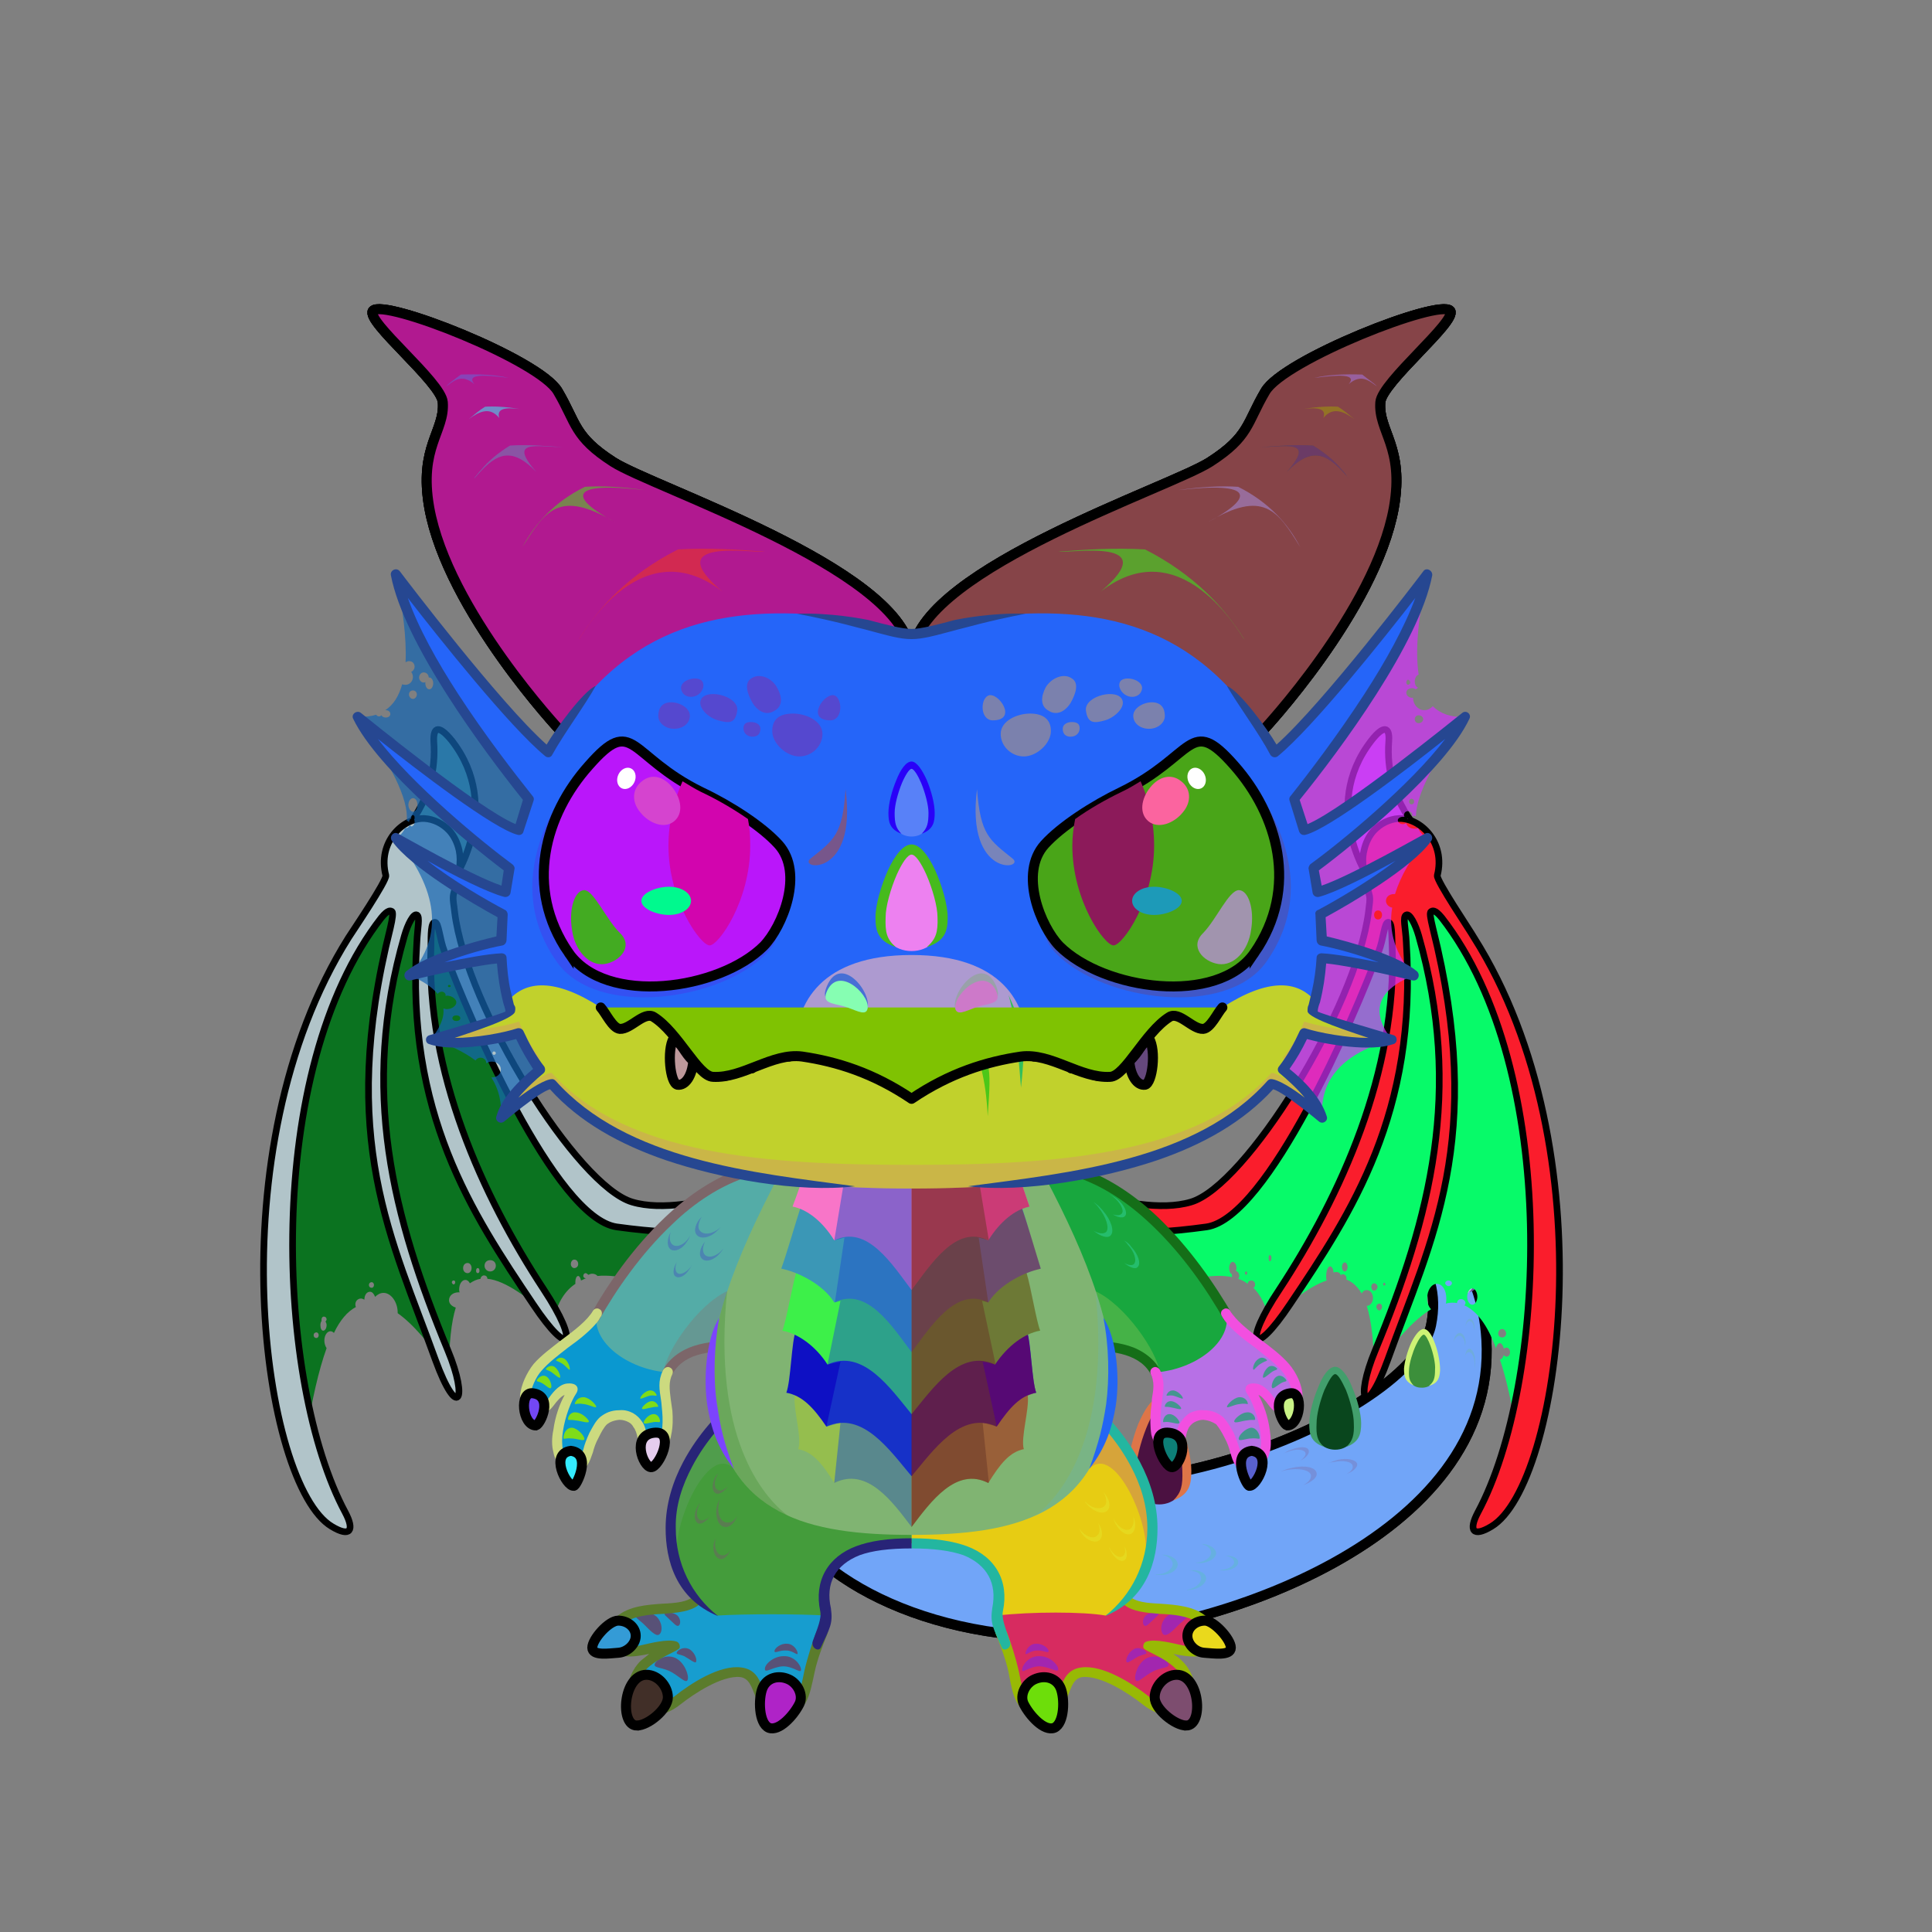 <?xml version="1.0" encoding="UTF-8"?><!DOCTYPE svg PUBLIC "-//W3C//DTD SVG 1.1//EN" "http://www.w3.org/Graphics/SVG/1.1/DTD/svg11.dtd"><!-- Creator: CorelDRAW X7 --><svg xmlns="http://www.w3.org/2000/svg" xmlns:xlink="http://www.w3.org/1999/xlink" xml:space="preserve" width="3425px" height="3425px" version="1.1" style="shape-rendering:geometricPrecision; text-rendering:geometricPrecision; image-rendering:optimizeQuality; fill-rule:evenodd; clip-rule:evenodd" viewBox="0 0 3425 3425">
 <rect x="0" y="0" width="3425" height="3425" fill="#808080" stroke="none"/>
 <defs>
  <style type="text/css">
   <![CDATA[
    .str2 {stroke:black;stroke-width:11.81}
    .str3 {stroke:black;stroke-width:11.81}
    .str0 {stroke:black;stroke-width:8.858}
    .str4 {stroke:black;stroke-width:17.715}
    .str6 {stroke:black;stroke-width:17.715}
    .str5 {stroke:black;stroke-width:17.715;stroke-linecap:round;stroke-linejoin:round}
    .str1 {stroke:black;stroke-width:17.715;stroke-linecap:round;stroke-linejoin:round}
    .fil5 {fill:none}
    .fil89 {fill:black}
    .fil71 {fill:#4A1614}
    .fil48 {fill:#6F2A23}
    .fil18 {fill:#8E2624}
    .fil34 {fill:#CB5133}
    .fil81 {fill:white}
    .fil7 {fill:black;fill-rule:nonzero}
    .fil20 {fill:black;fill-rule:nonzero}
    .fil4 {fill:black;fill-opacity:0.2}
    .fil70 {fill:#6F2A23;fill-opacity:0.2}
    .fil25 {fill:black;fill-opacity:0.302}
    .fil83 {fill:#4A1614;fill-opacity:0.4}
    .fil82 {fill:black;fill-opacity:0.502}
    .fil19 {fill:#CB5133;fill-opacity:0.502}
    .fil13 {fill:white;fill-opacity:0.502}
    .fil29 {fill:url(#id0)}
    .fil36 {fill:url(#id1)}
    .fil24 {fill:url(#id2)}
    .fil49 {fill:url(#id3)}
    .fil3 {fill:url(#id4)}
    .fil91 {fill:url(#id5)}
    .fil52 {fill:url(#id6)}
    .fil59 {fill:url(#id7)}
    .fil55 {fill:url(#id8)}
    .fil67 {fill:url(#id9)}
    .fil39 {fill:url(#id10)}
    .fil11 {fill:url(#id11)}
    .fil57 {fill:url(#id12)}
    .fil53 {fill:url(#id13)}
    .fil54 {fill:url(#id14)}
    .fil30 {fill:url(#id15)}
    .fil15 {fill:url(#id16)}
    .fil51 {fill:url(#id17)}
    .fil61 {fill:url(#id18)}
    .fil92 {fill:url(#id19)}
    .fil62 {fill:url(#id20)}
    .fil63 {fill:url(#id21)}
    .fil60 {fill:url(#id22)}
    .fil31 {fill:url(#id23)}
    .fil38 {fill:url(#id24)}
    .fil26 {fill:url(#id25)}
    .fil8 {fill:url(#id26)}
    .fil86 {fill:url(#id27)}
    .fil79 {fill:url(#id28)}
    .fil33 {fill:url(#id29)}
    .fil69 {fill:url(#id30)}
    .fil9 {fill:url(#id31)}
    .fil32 {fill:url(#id32)}
    .fil37 {fill:url(#id33)}
    .fil75 {fill:url(#id34)}
    .fil72 {fill:url(#id35)}
    .fil74 {fill:url(#id36)}
    .fil27 {fill:url(#id37)}
    .fil22 {fill:url(#id38)}
    .fil21 {fill:url(#id39)}
    .fil87 {fill:url(#id40)}
    .fil80 {fill:url(#id41)}
    .fil73 {fill:url(#id42)}
    .fil0 {fill:url(#id43)}
    .fil2 {fill:url(#id44)}
    .fil84 {fill:url(#id45)}
    .fil77 {fill:url(#id46)}
    .fil35 {fill:url(#id47)}
    .fil10 {fill:url(#id48)}
    .fil6 {fill:url(#id49)}
    .fil88 {fill:url(#id50)}
    .fil85 {fill:url(#id51)}
    .fil78 {fill:url(#id52)}
    .fil23 {fill:url(#id53)}
    .fil50 {fill:url(#id54)}
    .fil76 {fill:url(#id55)}
    .fil1 {fill:url(#id56)}
    .fil14 {fill:url(#id57)}
    .fil17 {fill:url(#id58)}
    .fil41 {fill:url(#id59)}
    .fil58 {fill:url(#id60)}
    .fil16 {fill:url(#id61)}
    .fil12 {fill:url(#id62)}
    .fil42 {fill:url(#id63)}
    .fil44 {fill:url(#id64)}
    .fil43 {fill:url(#id65)}
    .fil40 {fill:url(#id66)}
    .fil28 {fill:url(#id67)}
    .fil90 {fill:url(#id68)}
    .fil68 {fill:url(#id69)}
    .fil64 {fill:url(#id70);fill-opacity:0.4}
    .fil56 {fill:url(#id71);fill-opacity:0.4}
    .fil46 {fill:url(#id72);fill-opacity:0.502}
    .fil45 {fill:url(#id73);fill-opacity:0.502}
    .fil47 {fill:url(#id74);fill-opacity:0.502}
    .fil66 {fill:url(#id75);fill-opacity:0.702}
    .fil65 {fill:url(#id76);fill-opacity:0.702}
   ]]>
  </style>
  <linearGradient id="id0" gradientUnits="userSpaceOnUse" x1="1402.3" y1="2499.85" x2="1402.3" y2="2864.04">
   <stop offset="0" style="stop-opacity:1; stop-color:#5E241D"/>
   <stop offset="0.502" style="stop-opacity:1; stop-color:#8C2523"/>
   <stop offset="1" style="stop-opacity:1; stop-color:#8F2724"/>
  </linearGradient>
  <linearGradient id="id1" gradientUnits="userSpaceOnUse" x1="1157.06" y1="2601.01" x2="1157.06" y2="2540.22">
   <stop offset="0" style="stop-opacity:1; stop-color:white"/>
   <stop offset="1" style="stop-opacity:1; stop-color:#C5BDA2"/>
  </linearGradient>
  <linearGradient id="id2" gradientUnits="userSpaceOnUse" xlink:href="#id0" x1="1829.46" y1="2499.85" x2="1829.46" y2="2864.04">
  </linearGradient>
  <linearGradient id="id3" gradientUnits="userSpaceOnUse" x1="1952.26" y1="1300.18" x2="2236.87" y2="543.545">
   <stop offset="0" style="stop-opacity:1; stop-color:#9A2F27"/>
   <stop offset="0.4" style="stop-opacity:1; stop-color:#BE4830"/>
   <stop offset="0.702" style="stop-opacity:1; stop-color:#D96A48"/>
   <stop offset="1" style="stop-opacity:1; stop-color:#FFA557"/>
  </linearGradient>
  <linearGradient id="id4" gradientUnits="userSpaceOnUse" x1="1506.41" y1="2746.2" x2="2495.62" y2="2230.86">
   <stop offset="0" style="stop-opacity:1; stop-color:#591C18"/>
   <stop offset="0.502" style="stop-opacity:1; stop-color:#6B1E20"/>
   <stop offset="1" style="stop-opacity:1; stop-color:#8F2724"/>
  </linearGradient>
  <linearGradient id="id5" gradientUnits="userSpaceOnUse" x1="1615.91" y1="1685.95" x2="1615.91" y2="1505.96">
   <stop offset="0" style="stop-opacity:1; stop-color:#842623"/>
   <stop offset="0.251" style="stop-opacity:1; stop-color:#872623"/>
   <stop offset="1" style="stop-opacity:1; stop-color:#FF7A3D"/>
  </linearGradient>
  <linearGradient id="id6" gradientUnits="userSpaceOnUse" x1="2174.75" y1="1102.94" x2="2363.97" y2="742.559">
   <stop offset="0" style="stop-opacity:1; stop-color:#5C2F14"/>
   <stop offset="0.651" style="stop-opacity:1; stop-color:#C89863"/>
   <stop offset="1" style="stop-opacity:1; stop-color:#FFD096"/>
  </linearGradient>
  <linearGradient id="id7" gradientUnits="userSpaceOnUse" xlink:href="#id6" x1="1008.75" y1="1027.77" x2="834.908" y2="696.677">
  </linearGradient>
  <linearGradient id="id8" gradientUnits="userSpaceOnUse" x1="1845.87" y1="1326.06" x2="2037.67" y2="942.461">
   <stop offset="0" style="stop-opacity:1; stop-color:#522922"/>
   <stop offset="0.651" style="stop-opacity:1; stop-color:#AF9B89"/>
   <stop offset="1" style="stop-opacity:1; stop-color:#EDD2AB"/>
  </linearGradient>
  <linearGradient id="id9" gradientUnits="userSpaceOnUse" x1="1615.91" y1="2105.07" x2="1615.91" y2="1018.11">
   <stop offset="0" style="stop-opacity:1; stop-color:#6F2A23"/>
   <stop offset="0.502" style="stop-opacity:1; stop-color:#8C2523"/>
   <stop offset="1" style="stop-opacity:1; stop-color:#CC5233"/>
  </linearGradient>
  <linearGradient id="id10" gradientUnits="userSpaceOnUse" xlink:href="#id0" x1="1615.88" y1="2089.05" x2="1615.88" y2="2721.36">
  </linearGradient>
  <linearGradient id="id11" gradientUnits="userSpaceOnUse" x1="2272.13" y1="1572.04" x2="2272.13" y2="2545.93">
   <stop offset="0" style="stop-opacity:1; stop-color:#947E60"/>
   <stop offset="0.302" style="stop-opacity:1; stop-color:#AB9A84"/>
   <stop offset="0.651" style="stop-opacity:1; stop-color:#E3D9B1"/>
   <stop offset="1" style="stop-opacity:1; stop-color:#FFF8DB"/>
  </linearGradient>
  <linearGradient id="id12" gradientUnits="userSpaceOnUse" xlink:href="#id3" x1="994.944" y1="1300.18" x2="1279.55" y2="543.545">
  </linearGradient>
  <linearGradient id="id13" gradientUnits="userSpaceOnUse" x1="2099.03" y1="1177.25" x2="2291.03" y2="799.407">
   <stop offset="0" style="stop-opacity:1; stop-color:#523E22"/>
   <stop offset="0.651" style="stop-opacity:1; stop-color:#BFA98B"/>
   <stop offset="1" style="stop-opacity:1; stop-color:#FAC793"/>
  </linearGradient>
  <linearGradient id="id14" gradientUnits="userSpaceOnUse" xlink:href="#id8" x1="1914.7" y1="1299.65" x2="2135.37" y2="858.322">
  </linearGradient>
  <linearGradient id="id15" gradientUnits="userSpaceOnUse" xlink:href="#id0" x1="2002.03" y1="2066.99" x2="2002.03" y2="2455.41">
  </linearGradient>
  <linearGradient id="id16" gradientUnits="userSpaceOnUse" xlink:href="#id11" x1="959.686" y1="1572.04" x2="959.686" y2="2545.93">
  </linearGradient>
  <linearGradient id="id17" gradientUnits="userSpaceOnUse" xlink:href="#id6" x1="2223.07" y1="1027.77" x2="2396.91" y2="696.677">
  </linearGradient>
  <linearGradient id="id18" gradientUnits="userSpaceOnUse" xlink:href="#id13" x1="1132.78" y1="1177.25" x2="940.78" y2="799.407">
  </linearGradient>
  <linearGradient id="id19" gradientUnits="userSpaceOnUse" x1="1615.91" y1="1482.64" x2="1615.91" y2="1356.63">
   <stop offset="0" style="stop-opacity:1; stop-color:#942B25"/>
   <stop offset="0.251" style="stop-opacity:1; stop-color:#982D26"/>
   <stop offset="1" style="stop-opacity:1; stop-color:#FF7A3D"/>
  </linearGradient>
  <linearGradient id="id20" gradientUnits="userSpaceOnUse" xlink:href="#id8" x1="1317.11" y1="1299.65" x2="1096.44" y2="858.322">
  </linearGradient>
  <linearGradient id="id21" gradientUnits="userSpaceOnUse" xlink:href="#id8" x1="1385.95" y1="1326.06" x2="1194.15" y2="942.461">
  </linearGradient>
  <linearGradient id="id22" gradientUnits="userSpaceOnUse" xlink:href="#id6" x1="1057.06" y1="1102.94" x2="867.845" y2="742.559">
  </linearGradient>
  <linearGradient id="id23" gradientUnits="userSpaceOnUse" xlink:href="#id1" x1="2074.75" y1="2601.01" x2="2074.75" y2="2540.22">
  </linearGradient>
  <linearGradient id="id24" gradientUnits="userSpaceOnUse" xlink:href="#id1" x1="947.007" y1="2527.41" x2="947.007" y2="2470.18">
  </linearGradient>
  <linearGradient id="id25" gradientUnits="userSpaceOnUse" xlink:href="#id1" x1="1088.09" y1="2931.71" x2="1088.09" y2="2872.65">
  </linearGradient>
  <linearGradient id="id26" gradientUnits="userSpaceOnUse" x1="2055.35" y1="2667.27" x2="2055.35" y2="2487.28">
   <stop offset="0" style="stop-opacity:1; stop-color:#6B1E20"/>
   <stop offset="0.251" style="stop-opacity:1; stop-color:#6C1E20"/>
   <stop offset="1" style="stop-opacity:1; stop-color:#AE3F2E"/>
  </linearGradient>
  <linearGradient id="id27" gradientUnits="userSpaceOnUse" x1="1257.88" y1="1698.84" x2="1257.88" y2="1374.11">
   <stop offset="0" style="stop-opacity:1; stop-color:#FFE785"/>
   <stop offset="0.502" style="stop-opacity:1; stop-color:#FFB940"/>
   <stop offset="1" style="stop-opacity:1; stop-color:#C46C00"/>
  </linearGradient>
  <linearGradient id="id28" gradientUnits="userSpaceOnUse" xlink:href="#id27" x1="1973.93" y1="1698.84" x2="1973.93" y2="1374.11">
  </linearGradient>
  <linearGradient id="id29" gradientUnits="userSpaceOnUse" xlink:href="#id1" x1="2284.81" y1="2527.41" x2="2284.81" y2="2470.18">
  </linearGradient>
  <linearGradient id="id30" gradientUnits="userSpaceOnUse" x1="764.494" y1="1926.91" x2="2467.49" y2="1926.91">
   <stop offset="0" style="stop-opacity:1; stop-color:#ADA582"/>
   <stop offset="0.502" style="stop-opacity:1; stop-color:#D1CBB1"/>
   <stop offset="1" style="stop-opacity:1; stop-color:#A59B7B"/>
  </linearGradient>
  <linearGradient id="id31" gradientUnits="userSpaceOnUse" x1="2366.82" y1="2569.98" x2="2366.82" y2="2429.56">
   <stop offset="0" style="stop-opacity:1; stop-color:#7E2322"/>
   <stop offset="0.251" style="stop-opacity:1; stop-color:#7F2322"/>
   <stop offset="1" style="stop-opacity:1; stop-color:#E46737"/>
  </linearGradient>
  <linearGradient id="id32" gradientUnits="userSpaceOnUse" xlink:href="#id1" x1="2219.26" y1="2633.76" x2="2219.26" y2="2571.54">
  </linearGradient>
  <linearGradient id="id33" gradientUnits="userSpaceOnUse" xlink:href="#id1" x1="1012.56" y1="2633.76" x2="1012.56" y2="2571.54">
  </linearGradient>
  <linearGradient id="id34" gradientUnits="userSpaceOnUse" x1="1374" y1="1880.89" x2="1374" y2="1826.58">
   <stop offset="0" style="stop-opacity:1; stop-color:#C4C4C4"/>
   <stop offset="0.522" style="stop-opacity:1; stop-color:white"/>
   <stop offset="1" style="stop-opacity:1; stop-color:#FEFEFE"/>
  </linearGradient>
  <linearGradient id="id35" gradientUnits="objectBoundingBox" xlink:href="#id34" x1="49.999%" y1="100%" x2="49.999%" y2="0.001%">
  </linearGradient>
  <linearGradient id="id36" gradientUnits="userSpaceOnUse" xlink:href="#id34" x1="1301.58" y1="1907.51" x2="1301.58" y2="1823.78">
  </linearGradient>
  <linearGradient id="id37" gradientUnits="userSpaceOnUse" xlink:href="#id1" x1="1147.1" y1="3058.83" x2="1147.1" y2="2969.2">
  </linearGradient>
  <linearGradient id="id38" gradientUnits="userSpaceOnUse" xlink:href="#id1" x1="2084.67" y1="3058.83" x2="2084.67" y2="2969.2">
  </linearGradient>
  <linearGradient id="id39" gradientUnits="userSpaceOnUse" xlink:href="#id1" x1="2143.67" y1="2931.71" x2="2143.67" y2="2872.65">
  </linearGradient>
  <linearGradient id="id40" gradientUnits="userSpaceOnUse" x1="1200.61" y1="1425.1" x2="1315.16" y2="1636.54">
   <stop offset="0" style="stop-opacity:1; stop-color:#0F0000"/>
   <stop offset="0.349" style="stop-opacity:1; stop-color:#2C0000"/>
   <stop offset="0.8" style="stop-opacity:1; stop-color:#2B0000"/>
   <stop offset="1" style="stop-opacity:1; stop-color:#490000"/>
  </linearGradient>
  <linearGradient id="id41" gradientUnits="userSpaceOnUse" xlink:href="#id40" x1="1916.65" y1="1425.1" x2="2031.21" y2="1636.54">
  </linearGradient>
  <linearGradient id="id42" gradientUnits="userSpaceOnUse" xlink:href="#id34" x1="2032.43" y1="1850.88" x2="2013.52" y2="1913.49">
  </linearGradient>
  <linearGradient id="id43" gradientUnits="userSpaceOnUse" xlink:href="#id5" x1="2381.34" y1="2098.03" x2="2375.71" y2="2031.17">
  </linearGradient>
  <linearGradient id="id44" gradientUnits="userSpaceOnUse" xlink:href="#id5" x1="2532.2" y1="2179.29" x2="2525.43" y2="2098.82">
  </linearGradient>
  <linearGradient id="id45" gradientUnits="userSpaceOnUse" x1="1196.26" y1="1743.78" x2="1168.6" y2="1319.49">
   <stop offset="0" style="stop-opacity:1; stop-color:#FFCC33"/>
   <stop offset="0.502" style="stop-opacity:1; stop-color:#FF7700"/>
   <stop offset="1" style="stop-opacity:1; stop-color:#5E1900"/>
  </linearGradient>
  <linearGradient id="id46" gradientUnits="userSpaceOnUse" xlink:href="#id45" x1="2035.55" y1="1743.78" x2="2063.21" y2="1319.49">
  </linearGradient>
  <linearGradient id="id47" gradientUnits="userSpaceOnUse" xlink:href="#id0" x1="1256.13" y1="2063.82" x2="1203.34" y2="2458.58">
  </linearGradient>
  <linearGradient id="id48" gradientUnits="userSpaceOnUse" x1="2516.93" y1="2458.22" x2="2525.17" y2="2363.07">
   <stop offset="0" style="stop-opacity:1; stop-color:#842623"/>
   <stop offset="0.251" style="stop-opacity:1; stop-color:#872623"/>
   <stop offset="1" style="stop-opacity:1; stop-color:#CE4C34"/>
  </linearGradient>
  <linearGradient id="id49" gradientUnits="userSpaceOnUse" xlink:href="#id5" x1="2584.8" y1="2284.07" x2="2612.25" y2="2210.11">
  </linearGradient>
  <linearGradient id="id50" gradientUnits="userSpaceOnUse" x1="1761.72" y1="1740.11" x2="1700.49" y2="1779.87">
   <stop offset="0" style="stop-opacity:1; stop-color:#812723"/>
   <stop offset="1" style="stop-opacity:1; stop-color:#F87300"/>
  </linearGradient>
  <linearGradient id="id51" gradientUnits="userSpaceOnUse" x1="1187.61" y1="1723.78" x2="1213.79" y2="1316.53">
   <stop offset="0" style="stop-opacity:1; stop-color:#FFDE5C"/>
   <stop offset="0.502" style="stop-opacity:1; stop-color:#FFA100"/>
   <stop offset="1" style="stop-opacity:1; stop-color:#733000"/>
  </linearGradient>
  <linearGradient id="id52" gradientUnits="userSpaceOnUse" xlink:href="#id51" x1="2018.02" y1="1723.78" x2="2044.2" y2="1316.53">
  </linearGradient>
  <linearGradient id="id53" gradientUnits="userSpaceOnUse" xlink:href="#id1" x1="1868.62" y1="3055.64" x2="1828.37" y2="2981.42">
  </linearGradient>
  <linearGradient id="id54" gradientUnits="userSpaceOnUse" x1="2338.92" y1="775.8" x2="2461.76" y2="541.83">
   <stop offset="0" style="stop-opacity:1; stop-color:#A26D4D"/>
   <stop offset="0.651" style="stop-opacity:1; stop-color:#E2AC7B"/>
   <stop offset="1" style="stop-opacity:1; stop-color:#FFDCB2"/>
  </linearGradient>
  <linearGradient id="id55" gradientUnits="userSpaceOnUse" xlink:href="#id34" x1="1217.84" y1="1850.88" x2="1198.94" y2="1913.49">
  </linearGradient>
  <linearGradient id="id56" gradientUnits="userSpaceOnUse" xlink:href="#id5" x1="2282.84" y1="2091.52" x2="2259.05" y2="2044.04">
  </linearGradient>
  <linearGradient id="id57" gradientUnits="userSpaceOnUse" xlink:href="#id0" x1="2329.76" y1="1480.73" x2="2224.52" y2="2686.25">
  </linearGradient>
  <linearGradient id="id58" gradientUnits="userSpaceOnUse" xlink:href="#id0" x1="902.055" y1="1480.73" x2="1007.29" y2="2686.25">
  </linearGradient>
  <linearGradient id="id59" gradientUnits="userSpaceOnUse" x1="1615.39" y1="2358.18" x2="1615.39" y2="2616.71">
   <stop offset="0" style="stop-opacity:1; stop-color:#947E60"/>
   <stop offset="0.302" style="stop-opacity:1; stop-color:#AB9A84"/>
   <stop offset="0.651" style="stop-opacity:1; stop-color:#C9C2A7"/>
   <stop offset="1" style="stop-opacity:1; stop-color:#DBD7C5"/>
  </linearGradient>
  <linearGradient id="id60" gradientUnits="userSpaceOnUse" xlink:href="#id54" x1="892.893" y1="775.8" x2="770.049" y2="541.83">
  </linearGradient>
  <linearGradient id="id61" gradientUnits="userSpaceOnUse" xlink:href="#id59" x1="834.902" y1="1518.17" x2="716.515" y2="1338.09">
  </linearGradient>
  <linearGradient id="id62" gradientUnits="userSpaceOnUse" xlink:href="#id59" x1="2396.91" y1="1518.17" x2="2515.3" y2="1338.09">
  </linearGradient>
  <linearGradient id="id63" gradientUnits="userSpaceOnUse" xlink:href="#id59" x1="1615.39" y1="2248.18" x2="1615.39" y2="2506.71">
  </linearGradient>
  <linearGradient id="id64" gradientUnits="userSpaceOnUse" xlink:href="#id59" x1="1615.39" y1="2068.19" x2="1615.39" y2="2286.72">
  </linearGradient>
  <linearGradient id="id65" gradientUnits="userSpaceOnUse" xlink:href="#id59" x1="1615.39" y1="2138.19" x2="1615.39" y2="2396.72">
  </linearGradient>
  <linearGradient id="id66" gradientUnits="userSpaceOnUse" xlink:href="#id59" x1="1615.39" y1="2468.31" x2="1615.39" y2="2706.84">
  </linearGradient>
  <linearGradient id="id67" gradientUnits="userSpaceOnUse" xlink:href="#id1" x1="1363.15" y1="3055.64" x2="1403.39" y2="2981.42">
  </linearGradient>
  <linearGradient id="id68" gradientUnits="userSpaceOnUse" xlink:href="#id50" x1="1470.1" y1="1740.11" x2="1531.33" y2="1779.87">
  </linearGradient>
  <radialGradient id="id69" gradientUnits="objectBoundingBox" cx="50%" cy="70%" r="50%" fx="50%" fy="70%">
   <stop offset="0" style="stop-opacity:1; stop-color:#BD4831"/>
   <stop offset="1" style="stop-opacity:1; stop-color:#862623"/>
  </radialGradient>
  <linearGradient id="id70" gradientUnits="userSpaceOnUse" x1="1281.68" y1="671.165" x2="758.184" y2="1177.59">
   <stop offset="0" style="stop-opacity:1; stop-color:#523E22"/>
   <stop offset="0.651" style="stop-opacity:1; stop-color:#BA7E54"/>
   <stop offset="1" style="stop-opacity:1; stop-color:#DBD7C5"/>
  </linearGradient>
  <linearGradient id="id71" gradientUnits="userSpaceOnUse" xlink:href="#id70" x1="2392.42" y1="1250.23" x2="2031.34" y2="598.531">
  </linearGradient>
  <linearGradient id="id72" gradientUnits="userSpaceOnUse" x1="1540.54" y1="2071.69" x2="1540.54" y2="2706.84">
   <stop offset="0" style="stop-opacity:1; stop-color:#B4A68F"/>
   <stop offset="1" style="stop-opacity:1; stop-color:#EBE5D1"/>
  </linearGradient>
  <linearGradient id="id73" gradientUnits="userSpaceOnUse" xlink:href="#id72" x1="1691.28" y1="2071.69" x2="1691.28" y2="2706.84">
  </linearGradient>
  <linearGradient id="id74" gradientUnits="userSpaceOnUse" xlink:href="#id59" x1="1730.61" y1="2068.19" x2="1730.61" y2="2706.84">
  </linearGradient>
  <linearGradient id="id75" gradientUnits="userSpaceOnUse" x1="584.82" y1="1248.14" x2="1017.3" y2="1751.23">
   <stop offset="0" style="stop-opacity:1; stop-color:#9A2F27"/>
   <stop offset="0.4" style="stop-opacity:1; stop-color:#BE4830"/>
   <stop offset="1" style="stop-opacity:1; stop-color:#FFA557"/>
  </linearGradient>
  <linearGradient id="id76" gradientUnits="userSpaceOnUse" xlink:href="#id75" x1="2646.99" y1="1248.14" x2="2214.52" y2="1751.23">
  </linearGradient>
 </defs>
 <g id="Tail-Lizard6">
 <animateTransform type="translate" values="0;0 10;0;0 10;0;0 10;0;0 10;0" dur="10" repeatCount="indefinite" additive="sum" attributeName="transform"/>
  <path class="fil0 str0" d="M2380 2099c11,0 20,-9 19,-24 -1,-15 -14,-46 -23,-45 -8,0 -19,32 -18,47 1,15 10,23 22,22z" style="fill:#469f9c"/>
  <path class="fil1 str0" d="M2279 2096c11,-3 17,-12 12,-24 -4,-13 -26,-35 -34,-33 -8,2 -10,31 -6,43 5,13 17,17 28,14z" style="fill:#25cc12"/>
  <path class="fil2 str0" d="M2530 2181c11,0 20,-11 19,-29 0,-18 -14,-56 -23,-55 -8,0 -19,39 -18,57 1,18 11,28 22,27z" style="fill:#d6861c"/>
  <path class="fil3" d="M1366 2639c41,141 252,267 529,263 247,-4 760,-172 740,-527 -16,-274 -320,-337 -410,-281 -21,14 357,32 312,255 -36,173 -682,429 -948,169l-223 121z" style="fill:#862e63"/>
  <path class="fil4" d="M1366 2639c41,141 252,267 529,263 247,-4 760,-172 740,-527 -1,-13 -2,-25 -4,-37 -1,20 -3,42 -7,65 -65,349 -523,413 -726,368 -165,-36 -285,-131 -340,-236l-192 104zm1075 -536c-85,-35 -174,-35 -216,-9 -21,14 357,32 312,255 -6,25 -24,52 -51,79 31,-22 53,-45 64,-70 52,-124 -34,-206 -109,-255z" style="fill:#08a51c"/>
  <path class="fil5 str1" d="M1366 2639c41,141 252,267 529,263 247,-4 760,-172 740,-527 -16,-274 -320,-337 -410,-281 -21,14 357,32 312,255 -36,173 -682,429 -948,169l-223 121z" style="fill:#5199d5"/>
  <path class="fil5 str1" d="M1366 2639c41,141 252,267 529,263 247,-4 760,-172 740,-527 -16,-274 -320,-337 -410,-281 -21,14 357,32 312,255 -36,173 -682,429 -948,169l-223 121z" style="fill:#71a5f8"/>
  <path class="fil6" d="M2593 2293c11,2 22,-7 26,-27 3,-19 -2,-63 -10,-65 -9,-2 -28,38 -31,57 -3,20 4,33 15,35z" style="fill:#b3bbe8"/>
  <path class="fil7" d="M2615 2266c2,-10 2,-27 0,-40 -2,-11 -4,-20 -7,-20 -2,-1 -7,6 -13,16 -6,12 -12,27 -14,37 -2,13 -2,20 3,28 -12,-8 -11,-17 -9,-29 2,-11 8,-28 15,-41 7,-12 14,-21 20,-20 5,1 9,12 11,26 2,15 3,33 1,44 -2,12 -5,21 -18,24 7,-6 9,-12 11,-25z" style="fill:#734e9a"/>
  <path class="fil8" d="M2055 2667c27,0 49,-21 49,-60 0,-38 -28,-120 -49,-120 -20,0 -48,82 -48,120 0,39 21,60 48,60z" style="fill:#4b1141"/>
  <path class="fil9" d="M2367 2570c22,0 39,-17 39,-47 0,-30 -23,-93 -39,-93 -17,0 -40,63 -40,93 0,30 18,47 40,47z" style="fill:#09461d"/>
  <path class="fil10" d="M2519 2460c16,1 28,-10 29,-31 1,-22 -12,-68 -24,-68 -11,-1 -29,44 -30,65 -1,21 10,34 25,34z" style="fill:#3c8f3b"/>
  <path class="fil7" d="M2096 2607c0,-19 -7,-50 -18,-75 -8,-20 -17,-36 -23,-36 -6,0 -15,16 -23,36 -10,25 -18,56 -18,75 0,27 3,39 17,53 -29,-11 -32,-29 -32,-53 0,-21 8,-55 19,-83 11,-25 24,-46 37,-46 13,0 27,21 38,46 11,28 19,62 19,83 0,24 -3,42 -32,53 14,-14 17,-26 16,-53z" style="fill:#de7548"/>
  <path class="fil7" d="M2400 2523c0,-15 -6,-39 -14,-59 -7,-15 -14,-28 -19,-28 -5,0 -12,13 -19,28 -8,20 -14,44 -14,59 -1,21 1,31 13,42 -24,-9 -26,-23 -26,-42 0,-17 7,-43 16,-64 8,-21 19,-36 30,-36 10,0 22,15 30,36 9,21 16,47 16,64 0,19 -3,33 -26,42 11,-11 14,-21 13,-42z" style="fill:#429f6c"/>
  <path class="fil7" d="M2544 2428c1,-10 -3,-28 -8,-42 -4,-11 -9,-20 -12,-20 -3,0 -9,8 -14,19 -6,13 -11,30 -12,41 -1,15 0,22 8,30 -16,-7 -17,-17 -17,-30 1,-12 6,-31 13,-46 7,-14 15,-24 22,-24 8,0 15,12 20,26 6,16 9,35 9,47 -1,13 -3,23 -20,28 9,-7 11,-14 11,-29z" style="fill:#cef375"/>
  <path class="fil4" d="M2291 2602c22,-5 41,-1 43,9 2,8 -8,16 -24,22 10,-5 15,-12 14,-18 -2,-9 -21,-13 -43,-9 -5,1 -9,2 -12,4 6,-4 13,-6 22,-8zm80 -14c18,-4 33,0 35,7 1,6 -7,14 -19,18 8,-4 12,-9 11,-14 -1,-8 -17,-11 -34,-7 -4,0 -7,1 -10,2 5,-2 11,-4 17,-6zm-82 -18c15,-6 29,-6 31,1 2,5 -4,13 -14,18 6,-5 10,-10 8,-14 -3,-6 -17,-7 -32,-1 -3,1 -6,2 -8,4 4,-3 9,-6 15,-8z" style="fill:#893f65"/>
  <path class="fil4" d="M2597 2386c1,-2 1,-4 1,-6 0,-10 -5,-17 -10,-17 -6,0 -10,7 -11,16 2,-6 6,-11 10,-11 6,0 10,8 10,17 0,0 0,1 0,1zm18 26c0,-12 -5,-21 -10,-21 -4,0 -7,6 -8,15 1,-6 4,-9 7,-9 5,0 10,9 10,21 0,2 0,5 0,7 1,-4 1,-8 1,-13zm-2 -54c1,-2 1,-4 1,-5 0,-9 -4,-15 -8,-15 -4,0 -8,6 -8,14 1,-6 4,-10 7,-10 5,0 8,7 8,15 0,0 0,1 0,1z" style="fill:#6bc872"/>
  <path class="fil4" d="M2104 2819c4,0 7,-1 10,-1 15,-3 26,-13 24,-22 -2,-9 -15,-14 -29,-12 11,1 19,5 20,12 2,9 -8,19 -23,22 -1,0 -1,0 -2,1zm-56 -27c3,0 7,0 11,0 16,0 29,-9 29,-19 -1,-10 -13,-17 -29,-17 11,2 19,8 20,16 0,10 -13,19 -29,19 -1,1 -2,1 -2,1zm71 -22c3,1 6,1 10,1 15,-1 27,-9 27,-18 -1,-9 -13,-16 -27,-16 10,2 18,8 18,15 0,9 -12,18 -27,18 0,0 -1,0 -1,0zm44 14c3,0 6,0 9,0 14,-1 24,-8 23,-15 0,-7 -11,-12 -23,-11 9,1 15,5 16,11 0,7 -10,13 -23,14 -1,0 -1,0 -2,1z" style="fill:#3ee084"/>
 </g>
 <g id="Wings">
 <animateTransform type="translate" values="0;0 30;0;0 30;0;0 30;0;0 30;0" dur="10" repeatCount="indefinite" additive="sum" attributeName="transform"/>
  <path class="fil11" d="M1814 2107c23,88 46,176 68,263 112,-57 229,-121 302,-106 0,-1 0,-1 0,-2 0,-1 0,-2 0,-3 -3,-1 -5,-6 -5,-11 0,-6 3,-11 6,-11 4,0 7,5 7,11 0,2 -1,4 -1,5 3,1 6,4 6,9 0,2 -1,4 -2,5 6,2 12,5 17,9 0,-4 3,-6 6,-6 4,0 7,3 7,7 0,3 -1,5 -3,6 13,13 22,31 28,56 37,-31 72,-59 102,-69 -1,-2 -1,-5 -1,-8 0,-9 3,-17 7,-17 3,0 6,5 6,11 2,-1 3,-1 5,-1 4,0 7,2 8,6 1,-2 2,-2 4,-2 3,0 6,3 6,7 0,1 0,2 -1,2 11,4 20,12 28,25 2,-4 5,-6 9,-6 6,0 11,6 11,14 0,8 -5,14 -11,14l0 0c8,26 13,64 13,117 37,-56 71,-93 101,-111 -4,-4 -7,-11 -7,-19 0,-15 8,-26 17,-26 10,0 17,11 17,26 0,3 0,6 -1,9 7,-2 14,-2 20,-1 0,0 0,0 0,0 0,-4 3,-7 7,-7 4,0 8,3 8,7 0,2 -1,3 -2,4 22,10 41,35 56,76 1,-5 4,-9 7,-9 3,0 6,5 7,10 1,-1 3,-2 5,-2 3,0 6,4 6,8 0,5 -3,8 -6,8 -2,0 -4,-1 -5,-3 -2,5 -4,8 -7,8 12,36 22,81 30,136 93,-491 28,-808 -175,-974 -18,13 -55,23 -69,56 -67,159 -157,419 -293,516 -161,56 -248,8 -338,-37zm395 147c1,0 2,1 2,3 0,1 -1,3 -2,3 -1,0 -2,-2 -2,-3 0,-2 1,-3 2,-3zm42 -29c2,0 3,2 3,5 0,3 -1,6 -3,6 -1,0 -2,-3 -2,-6 0,-3 1,-5 2,-5zm133 13c3,0 5,4 5,8 0,4 -2,8 -5,8 -3,0 -5,-4 -5,-8 0,-4 2,-8 5,-8zm70 36c1,0 2,1 2,3 0,1 -1,2 -2,2 -1,0 -2,-1 -2,-2 0,-2 1,-3 2,-3zm-18 1c3,0 6,3 6,6 0,4 -3,7 -6,7 -3,0 -5,-3 -5,-7 0,-3 2,-6 5,-6zm9 48c3,0 5,-3 5,-6 0,-4 -2,-6 -5,-6 -2,0 -5,2 -5,6 0,3 3,6 5,6zm218 33c4,0 7,4 7,8 0,4 -3,7 -7,7 -4,0 -7,-3 -7,-7 0,-4 3,-8 7,-8zm-53 -72c5,0 9,7 9,15 0,7 -4,14 -9,14 -5,0 -9,-7 -9,-14 0,-8 4,-15 9,-15zm-42 -14c3,0 6,2 6,5 0,2 -3,5 -6,5 -3,0 -6,-3 -6,-5 0,-3 3,-5 6,-5z" style="fill:#07fa69"/>
  <path class="fil12" d="M2430 1563c0,0 -92,-130 1,-250 21,-27 33,-26 31,1 -8,107 61,166 61,166l-93 83z" style="fill:#794595"/>
  <path class="fil13" d="M2481 1531c0,0 -78,-106 -34,-218 13,-32 17,-26 15,1 -8,107 61,166 61,166l-42 51z" style="fill:#80c1b0"/>
  <path class="fil5 str2" d="M2430 1563c0,0 -92,-130 1,-250 21,-27 33,-26 31,1 -8,107 61,166 61,166l-93 83z" style="fill:#b75fe8"/>
  <path class="fil14 str3" d="M1809 2071c0,0 198,91 302,60 97,-28 293,-343 315,-514 1,-11 4,-23 1,-32 -9,-37 -14,-56 -9,-77 3,-14 9,-26 17,-35 12,-13 28,-21 45,-22 38,-1 83,42 68,101 -2,9 59,99 65,110 239,378 153,971 31,1044 -33,20 -41,7 -24,-25 122,-227 147,-783 -64,-1054 -13,-16 -17,-12 -19,-11 -3,2 -1,12 3,29 94,375 -3,552 -80,766 -39,107 -59,72 -22,-17 98,-237 155,-461 77,-735 -6,-21 -16,-40 -22,-37 -7,3 -1,24 0,48 20,303 -97,480 -206,642 -66,99 -84,71 -19,-26 109,-166 209,-386 200,-609 -1,-21 0,-42 -7,-42 -7,0 -8,29 -17,52 -42,114 -196,472 -305,488 -129,18 -231,12 -290,-15 -58,-26 -78,-68 -40,-89z" style="fill:#fa1d2c"/>
  <path class="fil15" d="M1418 2107c-23,88 -46,176 -69,263 -105,-54 -216,-115 -290,-108 -1,-2 -5,-4 -9,-4 -3,0 -5,1 -7,2 -1,-1 -3,-3 -5,-3 -2,0 -4,2 -4,5 0,2 2,4 4,4 1,0 1,0 1,0 0,0 0,0 0,0 -3,1 -6,3 -9,4 -1,-5 -3,-8 -5,-8 -3,0 -5,5 -5,10 0,2 0,3 0,4 -18,12 -31,32 -39,63 -42,-36 -84,-69 -117,-72 0,-4 -3,-6 -6,-6 -3,0 -6,3 -6,6 -7,1 -13,4 -19,8 -2,-4 -5,-6 -8,-6 -6,0 -11,7 -11,17 0,2 0,4 1,5 -1,0 -2,0 -2,0 -10,0 -17,6 -17,14 0,6 5,11 12,13 -8,26 -12,63 -12,114 -34,-50 -64,-85 -91,-104l0 -1c0,-19 -12,-35 -25,-35 -6,0 -11,3 -15,7 -2,-5 -5,-9 -9,-9 -6,0 -10,6 -10,14 0,0 0,0 0,0 -2,-1 -4,-2 -6,-2 -6,0 -10,5 -10,10 0,2 0,3 1,5 -15,8 -28,23 -39,46 -2,-2 -4,-3 -6,-3 -6,0 -11,7 -11,17 0,5 2,10 4,13 -14,39 -26,91 -36,156 -93,-491 -28,-808 175,-974 18,13 55,23 69,56 67,159 157,419 293,516 161,56 248,8 338,-37zm-400 126c4,0 7,3 7,8 0,4 -3,7 -7,7 -3,0 -6,-3 -6,-7 0,-5 3,-8 6,-8zm-214 37c2,0 3,1 3,3 0,2 -1,4 -3,4 -1,0 -3,-2 -3,-4 0,-2 2,-3 3,-3zm43 -22c2,0 3,2 3,5 0,2 -1,4 -3,4 -2,0 -3,-2 -3,-4 0,-3 1,-5 3,-5zm-18 -9c4,0 7,4 7,9 0,5 -3,9 -7,9 -5,0 -8,-4 -8,-9 0,-5 3,-9 8,-9zm40 -5c6,0 10,4 10,10 0,5 -4,10 -10,10 -6,0 -10,-5 -10,-10 0,-6 4,-10 10,-10zm-308 128c2,0 4,2 4,5 0,3 -2,5 -4,5 -3,0 -5,-2 -5,-5 0,-3 2,-5 5,-5zm12 -3c3,0 6,-4 6,-10 0,-2 -1,-5 -2,-6 1,-1 2,-3 2,-4 0,-3 -2,-5 -5,-5 -2,0 -4,2 -4,5 0,1 0,2 0,3 -1,1 -2,4 -2,7 0,6 2,10 5,10zm86 -86c2,0 4,2 4,5 0,3 -2,5 -4,5 -3,0 -5,-2 -5,-5 0,-3 2,-5 5,-5z" style="fill:#0b7320"/>
  <path class="fil16" d="M802 1563c0,0 92,-130 -1,-250 -22,-27 -33,-26 -32,1 8,107 -60,166 -60,166l93 83z" style="fill:#2b0c3a"/>
  <path class="fil13" d="M751 1531c0,0 78,-106 34,-218 -13,-32 -17,-26 -16,1 8,107 -60,166 -60,166l42 51z" style="fill:#58e78d"/>
  <path class="fil5 str2" d="M802 1563c0,0 92,-130 -1,-250 -22,-27 -33,-26 -32,1 8,107 -60,166 -60,166l93 83z" style="fill:#5fa690"/>
  <path class="fil17 str3" d="M1423 2071c0,0 -198,91 -302,60 -97,-28 -294,-343 -315,-514 -1,-11 -4,-23 -2,-32 10,-37 14,-56 10,-77 -3,-14 -9,-26 -17,-35 -12,-13 -28,-21 -45,-22 -38,-1 -83,42 -68,101 2,9 -59,99 -66,110 -238,378 -152,971 -30,1044 33,20 41,7 24,-25 -122,-227 -147,-783 64,-1054 13,-16 17,-12 19,-11 2,2 1,12 -3,29 -94,375 3,552 80,766 39,107 59,72 22,-17 -98,-237 -156,-461 -77,-735 6,-21 16,-40 22,-37 6,3 1,24 0,48 -20,303 97,480 206,642 66,99 83,71 19,-26 -109,-166 -209,-386 -200,-609 0,-21 0,-42 7,-42 7,0 8,29 17,52 42,114 196,472 305,488 129,18 231,12 289,-15 59,-26 78,-68 41,-89z" style="fill:#b1c4c9"/>
 </g>
 <g id="RightFoot-Lizard0">
  <path class="fil18" d="M1995 2835c21,23 75,12 115,25 35,12 45,41 30,58 -15,17 -36,9 -54,6 -18,-3 -36,-10 -51,-6 21,8 94,43 74,95 -11,27 -49,25 -79,1 -36,-29 -82,-53 -112,-49 -40,5 -22,66 -68,67 -71,2 -37,-93 -79,-142 -5,-8 -7,-24 -2,-34 69,-9 178,19 226,-21z" style="fill:#d72b60"/>
  <path class="fil19" d="M2068 2866c-12,11 -11,28 -5,32 7,3 17,-8 28,-19 11,-10 20,-15 14,-19 -7,-3 -26,-4 -37,6zm-34 73c-17,8 -24,32 -21,39 3,8 16,-8 33,-16 17,-7 28,-5 25,-13 -3,-7 -20,-17 -37,-10zm-191 -3c-19,-1 -31,16 -31,24 -1,8 13,-6 31,-6 19,1 33,13 33,5 0,-8 -15,-23 -33,-23zm-7 -22c-11,0 -18,12 -18,17 0,5 8,-5 20,-5 11,-1 21,6 21,1 0,-5 -11,-14 -23,-13zm175 9c-10,5 -16,18 -14,23 2,4 12,-5 22,-10 10,-4 14,-3 13,-7 -2,-4 -12,-10 -21,-6zm20 -59c-6,6 -6,16 -2,18 4,2 9,-5 16,-11 6,-6 11,-9 8,-11 -4,-2 -15,-2 -22,4z" style="fill:#6e23fc"/>
  <path class="fil20" d="M2002 2829c10,11 32,13 55,14 27,2 60,4 82,23 12,11 20,28 15,45 -12,34 -47,26 -74,21 6,4 11,8 15,12 31,29 38,91 -12,97 -20,3 -42,-7 -58,-20 -24,-19 -73,-51 -106,-48 -32,4 -16,67 -69,68 -50,1 -54,-35 -62,-76 -5,-24 -15,-49 -23,-69 -2,-7 -1,-13 5,-15 6,-1 12,5 16,15 6,16 15,44 20,66 7,33 9,62 43,61 39,-1 21,-61 68,-67 38,-5 90,28 119,51 12,10 29,18 45,16 34,-4 21,-48 2,-66 -22,-21 -54,-30 -56,-36 -1,-5 1,-10 6,-11 15,-5 46,3 64,7 13,3 34,6 40,-11 3,-10 -3,-20 -10,-27 -18,-15 -49,-17 -71,-18 -25,-2 -48,-4 -63,-16 4,-7 6,-12 9,-16z" style="fill:#98b905"/>
  <path class="fil21 str4" d="M2135 2930c-16,-1 -30,-15 -30,-30 0,-15 14,-27 31,-27 16,0 46,33 46,48 0,15 -31,10 -47,9z" style="fill:#ead91c"/>
  <path class="fil22 str4" d="M2103 3059c-20,0 -56,-29 -56,-50 0,-20 18,-40 39,-40 41,0 48,90 17,90z" style="fill:#7d4d6f"/>
  <path class="fil23 str4" d="M1869 3063c18,-8 19,-52 11,-71 -8,-18 -28,-23 -46,-15 -16,7 -27,28 -19,44 10,20 36,49 54,42z" style="fill:#6dde0a"/>
 </g>
 <g id="RightLeg-Lizard4">
  <path class="fil24" d="M1616 2736c50,0 164,14 156,92 -1,6 -3,19 -4,36 59,-7 153,-7 192,0 49,-23 83,-103 83,-155 0,-79 -46,-148 -84,-189 -42,-45 -240,-1 -343,-1l0 217z" style="fill:#e7cc13"/>
  <path class="fil4" d="M2030 2763c8,-17 13,-36 13,-54 0,-92 -64,-172 -103,-207 -2,30 -4,64 -9,102 46,-48 112,104 99,159z" style="fill:#9305d9"/>
  <path class="fil20" d="M1776 2921c4,8 19,0 14,-12 -7,-22 -15,-40 -12,-53 11,-53 -13,-96 -64,-115 -25,-9 -56,-14 -98,-14l0 18c39,0 69,4 92,12 42,17 60,50 51,94 -4,28 2,35 17,70zm147 -423c21,17 57,54 82,102 17,32 29,69 29,109 0,63 -28,119 -75,156 75,-31 93,-99 93,-156 0,-43 -13,-83 -31,-117 -27,-51 -65,-90 -87,-107 -4,-3 -17,-12 -21,-7 -4,5 1,13 10,20z" style="fill:#23b6a0"/>
  <path class="fil25" d="M1966 2743c1,3 2,5 4,8 6,12 17,19 23,15 6,-3 6,-15 0,-26 3,9 2,16 -3,19 -6,4 -17,-3 -23,-15 0,0 -1,-1 -1,-1zm-53 -33c2,3 3,6 5,9 9,12 23,17 30,12 8,-5 7,-19 -1,-31 4,10 3,19 -3,23 -7,6 -21,0 -30,-12 0,0 0,-1 -1,-1zm10 -49c1,3 4,6 6,8 12,12 27,16 34,9 7,-7 4,-21 -7,-33 6,10 7,20 2,25 -8,7 -23,4 -34,-8 -1,0 -1,-1 -1,-1zm51 31c1,3 2,7 4,10 7,13 19,21 27,17 8,-4 10,-18 4,-31 2,10 0,19 -6,23 -9,4 -21,-4 -28,-17 0,-1 0,-1 -1,-2z" style="fill:#e6f539"/>
 </g>
 <g id="LeftFoot-Lizard0">
  <path class="fil18" d="M1236 2835c-21,23 -74,12 -114,25 -36,12 -45,41 -30,58 15,17 36,9 54,6 18,-3 36,-10 50,-6 -21,8 -93,43 -73,95 11,27 48,25 79,1 36,-29 82,-53 111,-49 41,5 23,66 69,67 71,2 36,-93 79,-142 5,-8 6,-24 2,-34 -69,-9 -178,19 -227,-21z" style="fill:#179dcf"/>
  <path class="fil19" d="M1164 2866c11,11 11,28 4,32 -6,3 -16,-8 -27,-19 -11,-10 -20,-15 -14,-19 7,-3 26,-4 37,6zm33 73c17,8 25,32 22,39 -3,8 -16,-8 -33,-16 -17,-7 -28,-5 -25,-13 3,-7 20,-17 36,-10zm192 -3c19,-1 31,16 31,24 0,8 -13,-6 -32,-6 -18,1 -32,13 -32,5 -1,-8 15,-23 33,-23zm6 -22c12,0 19,12 19,17 0,5 -8,-5 -20,-5 -12,-1 -21,6 -21,1 0,-5 11,-14 22,-13zm-174 9c10,5 15,18 13,23 -1,4 -12,-5 -21,-10 -10,-4 -15,-3 -13,-7 2,-4 11,-10 21,-6zm-20 -59c6,6 6,16 2,18 -4,2 -9,-5 -16,-11 -6,-6 -11,-9 -8,-11 4,-2 15,-2 22,4z" style="fill:#9a0721"/>
  <path class="fil20" d="M1230 2829c-10,11 -32,13 -56,14 -27,2 -59,4 -81,23 -13,11 -21,28 -15,45 11,34 47,26 73,21 -5,4 -10,8 -15,12 -30,29 -38,91 12,97 21,3 43,-7 59,-20 24,-19 73,-51 105,-48 33,4 17,67 70,68 49,1 53,-35 62,-76 5,-24 15,-49 23,-69 2,-7 1,-13 -6,-15 -5,-1 -11,5 -15,15 -6,16 -15,44 -20,66 -7,33 -10,62 -44,61 -38,-1 -20,-61 -68,-67 -38,-5 -89,28 -118,51 -12,10 -30,18 -46,16 -33,-4 -21,-48 -2,-66 23,-21 55,-30 57,-36 1,-5 -2,-10 -6,-11 -16,-5 -46,3 -64,7 -14,3 -34,6 -40,-11 -4,-10 2,-20 10,-27 17,-15 48,-17 71,-18 25,-2 48,-4 63,-16 -4,-7 -7,-12 -9,-16z" style="fill:#5b7c2c"/>
  <path class="fil26 str4" d="M1096 2930c16,-1 31,-15 31,-30 0,-15 -14,-27 -31,-27 -17,0 -46,33 -46,48 0,15 30,10 46,9z" style="fill:#349bd6"/>
  <path class="fil27 str4" d="M1129 3059c20,0 55,-29 55,-50 0,-20 -18,-40 -38,-40 -41,0 -48,90 -17,90z" style="fill:#412f28"/>
  <path class="fil28 str4" d="M1363 3063c-18,-8 -19,-52 -11,-71 8,-18 28,-23 46,-15 16,7 27,28 19,44 -10,20 -36,49 -54,42z" style="fill:#af23c7"/>
 </g>
 <g id="LeftLeg-Lizard4">
  <path class="fil29" d="M1616 2736c-51,0 -164,14 -156,92 0,6 3,19 4,36 -45,-3 -147,-3 -192,0 -49,-23 -83,-103 -83,-155 -1,-79 46,-148 84,-189 41,-45 239,-1 343,-1l0 217z" style="fill:#449c3b"/>
  <path class="fil4" d="M1201 2763c-8,-17 -12,-36 -12,-54 -1,-92 64,-172 102,-207 3,30 5,64 10,102 -46,-48 -112,104 -100,159z" style="fill:#83a395"/>
  <path class="fil20" d="M1455 2921c-4,8 -18,0 -14,-12 8,-22 16,-40 13,-53 -11,-53 13,-96 64,-115 24,-9 56,-14 98,-14l0 18c-40,0 -70,4 -92,12 -43,17 -61,50 -51,94 4,28 -2,35 -18,70zm-146 -423c-21,17 -57,54 -82,102 -17,32 -30,69 -29,109 0,63 28,119 75,156 -75,-31 -93,-99 -93,-156 0,-43 13,-83 31,-117 27,-51 65,-90 87,-107 4,-3 17,-12 21,-7 4,5 -1,13 -10,20z" style="fill:#282477"/>
  <path class="fil25" d="M1265 2738c-2,14 4,25 13,26 7,0 13,-7 17,-16 -4,6 -9,10 -15,9 -8,0 -14,-12 -12,-25 0,-3 1,-6 2,-8 -2,4 -4,9 -5,14zm5 -63c-2,17 5,32 16,32 8,1 17,-8 21,-20 -4,8 -11,13 -18,12 -11,0 -18,-15 -15,-32 0,-3 1,-6 2,-9 -3,4 -5,11 -6,17zm-4 -52c-5,12 -3,23 5,25 6,1 14,-5 19,-13 -5,5 -10,8 -15,7 -8,-1 -10,-12 -5,-24 1,-2 2,-4 3,-6 -3,3 -6,7 -7,11zm-32 53c-5,12 -2,23 5,25 6,1 14,-5 19,-13 -4,5 -10,8 -15,7 -7,-1 -10,-12 -5,-24 1,-2 2,-5 3,-7 -3,4 -5,8 -7,12z" style="fill:#913685"/>
 </g>
 <g id="RightHand-Lizard4">
 <animateTransform type="translate" values="0;0 30;0;0 30;0;0 30;0;0 30;0" dur="10" repeatCount="indefinite" additive="sum" attributeName="transform"/>
  <path class="fil30" d="M1821 2068c162,-13 292,154 357,267 34,60 -111,152 -125,110 -15,-48 -69,-59 -119,-59 -17,-91 -90,-279 -113,-318z" style="fill:#18a73e"/>
  <path class="fil4" d="M2056 2433c-49,-40 -89,-43 -131,-44l17 -100c52,24 109,106 114,144z" style="fill:#fbdc6b"/>
  <path class="fil20" d="M1908 2068c-5,-1 -10,2 -11,6 -1,5 1,10 6,11 51,16 97,47 138,86 55,52 99,116 129,169 6,10 21,1 15,-9 -31,-54 -76,-119 -132,-173 -42,-40 -91,-73 -145,-90zm137 380c1,4 6,7 11,5 5,-1 6,-7 5,-12 -6,-24 -27,-42 -51,-52 -23,-9 -50,-12 -76,-11 -5,0 -8,4 -8,9 0,4 4,8 9,8 24,0 48,2 68,10 20,8 35,21 42,43z" style="fill:#156e18"/>
  <path class="fil25" d="M1955 2146c15,17 21,37 14,44 -5,6 -18,2 -30,-8 9,5 17,6 22,2 6,-7 0,-27 -14,-44 -3,-4 -6,-7 -9,-9 6,3 12,9 17,15zm51 65c12,13 17,29 11,35 -4,5 -14,1 -24,-7 7,4 14,5 17,2 6,-6 1,-22 -11,-35 -2,-3 -4,-5 -7,-7 5,2 10,6 14,12zm-25 -85c12,10 18,23 14,29 -3,5 -12,4 -22,-2 7,2 13,2 16,-2 4,-6 -3,-19 -15,-29 -2,-2 -5,-3 -7,-5 4,2 9,5 14,9z" style="fill:#42f0d8"/>
 </g>
 <g id="RightPaw-Lizard0">
 <animateTransform type="translate" values="0;0 30;0;0 30;0;0 30;0;0 30;0" dur="10" repeatCount="indefinite" additive="sum" attributeName="transform"/>
  <path class="fil18" d="M2174 2329c19,33 75,67 103,100 19,23 29,68 9,76 -17,8 -27,-12 -41,-25 -13,-13 -23,-23 -30,-15 11,11 15,28 24,57 10,33 0,80 -31,76 -17,-2 -15,-26 -29,-54 -11,-21 -20,-35 -45,-35 -17,-1 -26,6 -33,16 -12,17 -4,37 -23,41 -23,5 -32,-34 -29,-64 2,-29 7,-60 -1,-69 71,-5 136,-54 126,-104z" style="fill:#b770e6"/>
  <path class="fil20" d="M2181 2324c-2,-4 -8,-6 -12,-3 -4,2 -6,7 -3,12 1,2 3,5 5,8 13,17 33,33 54,48 17,14 35,27 47,41 10,11 19,31 20,46 0,6 -1,12 -5,15 -8,7 -18,0 -26,-10 -8,-11 -18,-25 -33,-28 -19,-3 -24,8 -17,18 8,12 19,39 23,66 2,12 2,24 0,34 -2,8 -5,14 -11,17 -3,1 -8,2 -14,1 -5,0 -8,-8 -11,-19 -3,-9 -6,-19 -11,-30 -6,-11 -12,-21 -19,-28 -9,-7 -19,-12 -34,-12 -10,-1 -18,2 -25,5 -6,4 -11,9 -15,15 -6,8 -8,17 -9,24 -2,7 -3,12 -8,13 -2,1 -4,1 -5,1 -3,-1 -6,-2 -8,-5 -2,-3 -4,-8 -5,-14 -2,-11 -2,-25 -1,-36 0,-8 1,-14 2,-20 3,-20 5,-34 -3,-53 -2,-5 -8,-8 -12,-6 -5,2 -7,7 -5,12 7,14 5,27 2,44 0,7 -1,14 -2,21 -1,13 -1,29 1,42 2,8 5,15 9,21 5,6 12,11 20,11 3,1 7,0 10,0 17,-4 19,-14 22,-27 1,-6 3,-13 6,-18 3,-4 6,-7 10,-9 4,-2 9,-4 15,-4 10,1 17,4 23,8 5,6 10,14 15,24 5,9 8,18 10,26 5,17 9,30 26,32 9,1 17,0 24,-4 11,-5 17,-16 20,-29 3,-11 2,-25 0,-39 -3,-23 -11,-46 -20,-62 5,1 13,11 18,18 12,16 32,27 49,13 9,-6 12,-17 11,-29 0,-19 -11,-42 -24,-57 -13,-15 -31,-29 -50,-43 -22,-17 -44,-34 -54,-51z" style="fill:#f24fe0"/>
  <path class="fil31 str4" d="M2078 2601c-14,1 -45,-66 -5,-61 40,5 19,60 5,61z" style="fill:#0d7f77"/>
  <path class="fil32 str4" d="M2215 2634c13,1 43,-57 4,-62 -38,5 -8,64 -4,62z" style="fill:#5961ce"/>
  <path class="fil33 str4" d="M2282 2527c23,0 30,-61 5,-57 -36,5 -14,54 -5,57z" style="fill:#c9f386"/>
  <path class="fil34" d="M2218 2531c-10,1 -23,14 -22,20 0,5 13,-1 23,-1 11,-1 15,3 14,-2 0,-5 -5,-17 -15,-17zm-137 -66c9,2 16,11 16,14 -1,2 -9,-3 -18,-5 -9,-1 -11,2 -11,-1 1,-2 4,-9 13,-8zm150 -56c-8,5 -11,17 -9,19 1,2 6,-7 14,-11 8,-5 11,-4 10,-6 -2,-2 -8,-7 -15,-2zm-35 68c-11,2 -21,14 -21,17 1,3 12,-4 23,-5 12,-2 15,2 14,-1 0,-3 -4,-12 -16,-11zm-119 7c8,1 17,10 17,13 -1,3 -11,-1 -18,-2 -8,-2 -12,0 -11,-2 0,-3 4,-10 12,-9zm172 -61c-7,5 -11,16 -10,19 2,2 9,-5 16,-10 6,-4 10,-3 9,-6 -2,-2 -8,-7 -15,-3zm-40 81c-10,1 -22,13 -21,16 1,4 13,-1 23,-2 11,-2 15,1 14,-3 0,-4 -5,-13 -16,-11zm-135 3c8,0 17,11 17,15 -1,4 -11,0 -19,-1 -8,-1 -11,2 -10,-2 0,-4 4,-13 12,-12zm190 -67c-7,3 -11,17 -9,20 1,4 9,-4 16,-8 7,-4 11,-2 9,-6 -2,-3 -9,-10 -16,-6z" style="fill:#44968e"/>
 </g>
 <g id="LeftHand-Lizard4">
 <animateTransform type="translate" values="0;0 30;0;0 30;0;0 30;0;0 30;0" dur="10" repeatCount="indefinite" additive="sum" attributeName="transform"/>
  <path class="fil35" d="M1410 2068c-161,-13 -291,154 -356,267 -34,60 111,152 124,110 16,-48 69,-59 119,-59 17,-91 91,-279 113,-318z" style="fill:#54aca7"/>
  <path class="fil4" d="M1176 2433c49,-40 89,-43 130,-44l-17 -100c-52,24 -108,106 -113,144z" style="fill:#ac4744"/>
  <path class="fil20" d="M1324 2068c4,-1 9,2 11,6 1,5 -1,10 -6,11 -51,16 -98,47 -138,86 -55,52 -99,116 -129,169 -6,10 -21,1 -15,-9 30,-54 75,-119 132,-173 42,-40 91,-73 145,-90zm-137 380c-2,4 -7,7 -11,5 -5,-1 -6,-7 -5,-12 6,-24 27,-42 51,-52 22,-9 49,-12 75,-11 5,0 9,4 9,9 0,4 -4,8 -9,8 -24,0 -48,2 -69,10 -19,8 -34,21 -41,43z" style="fill:#7c6669"/>
  <path class="fil25" d="M1226 2243c-1,2 -2,5 -4,7 -7,12 -18,17 -24,13 -6,-3 -5,-15 2,-26 -4,9 -3,17 1,20 6,4 17,-2 25,-13 0,-1 0,-1 0,-1zm-3 -52c-1,4 -3,7 -5,10 -8,13 -21,19 -29,14 -7,-5 -7,-18 0,-31 -3,10 -2,19 4,23 8,5 21,-1 29,-14 0,-1 0,-1 1,-2zm54 -15c-2,3 -5,5 -8,8 -12,11 -28,13 -34,5 -6,-7 -2,-21 9,-32 -6,10 -8,20 -3,25 7,8 22,6 35,-5 0,0 0,-1 1,-1zm5 38c-2,3 -4,6 -6,8 -10,12 -24,16 -31,10 -7,-6 -5,-19 5,-31 -5,10 -5,19 0,24 7,6 21,2 31,-10 0,0 0,-1 1,-1z" style="fill:#392cc8"/>
 </g>
 <g id="LeftPaw-Lizard0">
 <animateTransform type="translate" values="0;0 30;0;0 30;0;0 30;0;0 30;0" dur="10" repeatCount="indefinite" additive="sum" attributeName="transform"/>
  <path class="fil18" d="M1058 2329c-19,33 -75,67 -103,100 -19,23 -29,68 -9,76 17,8 27,-12 41,-25 13,-13 23,-23 30,-15 -11,11 -15,28 -24,57 -10,33 0,80 31,76 17,-2 15,-26 29,-54 11,-21 20,-35 45,-35 17,-1 26,6 33,16 11,17 4,37 22,41 23,5 32,-34 30,-64 -3,-29 -7,-60 1,-69 -71,-5 -136,-54 -126,-104z" style="fill:#0a98d0"/>
  <path class="fil20" d="M1051 2324c2,-4 8,-6 12,-3 4,2 5,7 3,12 -2,2 -3,5 -5,8 -13,17 -33,33 -54,48 -18,14 -35,27 -47,41 -10,11 -19,31 -20,46 0,6 1,12 5,15 8,7 18,0 26,-10 8,-11 18,-25 32,-28 20,-3 25,8 18,18 -8,12 -19,39 -23,66 -2,12 -2,24 0,34 2,8 5,14 11,17 3,1 8,2 14,1 5,0 7,-8 11,-19 2,-9 6,-19 11,-30 6,-11 11,-21 19,-28 9,-7 19,-12 34,-12 10,-1 18,2 24,5 7,4 12,9 16,15 6,8 7,17 9,24 1,7 3,12 8,13 2,1 4,1 5,1 3,-1 6,-2 8,-5 2,-3 4,-8 5,-14 2,-11 2,-25 1,-36 -1,-8 -1,-14 -2,-20 -3,-20 -6,-34 3,-53 2,-5 8,-8 12,-6 5,2 7,7 5,12 -7,14 -5,27 -3,44 1,7 2,14 3,21 1,13 1,29 -2,42 -1,8 -4,15 -8,21 -5,6 -12,11 -21,11 -3,1 -6,0 -9,0 -17,-4 -20,-14 -22,-27 -1,-6 -3,-13 -7,-18 -2,-4 -5,-7 -9,-9 -4,-2 -9,-4 -16,-4 -10,1 -17,4 -22,8 -6,6 -10,14 -15,24 -5,9 -8,18 -10,26 -6,17 -10,30 -26,32 -10,1 -18,0 -24,-4 -11,-5 -18,-16 -20,-29 -3,-11 -3,-25 0,-39 3,-23 11,-46 20,-62 -5,1 -14,11 -19,18 -12,16 -31,27 -49,13 -8,-6 -11,-17 -11,-29 1,-19 12,-42 24,-57 13,-15 32,-29 50,-43 23,-17 45,-34 55,-51z" style="fill:#ccda7f"/>
  <path class="fil36 str4" d="M1154 2601c14,1 45,-66 5,-61 -40,5 -19,60 -5,61z" style="fill:#e5cdee"/>
  <path class="fil37 str4" d="M1017 2634c-13,1 -43,-57 -5,-62 39,5 9,64 5,62z" style="fill:#34ebff"/>
  <path class="fil38 str4" d="M950 2527c-24,0 -30,-61 -5,-57 36,5 14,54 5,57z" style="fill:#7347f4"/>
  <path class="fil34" d="M1014 2531c10,1 22,14 22,20 0,5 -13,-1 -24,-1 -10,-1 -14,3 -13,-2 0,-5 4,-17 15,-17zm137 -66c-9,2 -16,11 -16,14 1,2 9,-3 18,-5 9,-1 11,2 11,-1 -1,-2 -4,-9 -13,-8zm-150 -56c7,5 10,17 9,19 -1,2 -7,-7 -14,-11 -8,-5 -11,-4 -10,-6 2,-2 7,-7 15,-2zm35 68c11,2 21,14 21,17 -1,3 -12,-4 -23,-5 -12,-2 -15,2 -15,-1 1,-3 5,-12 17,-11zm118 7c-7,1 -16,10 -16,13 1,3 10,-1 18,-2 8,-2 11,0 11,-2 -1,-3 -5,-10 -13,-9zm-171 -61c7,5 11,16 10,19 -2,2 -9,-5 -16,-10 -7,-4 -10,-3 -9,-6 2,-2 8,-7 15,-3zm39 81c11,1 22,13 22,16 -1,4 -13,-1 -24,-2 -10,-2 -14,1 -13,-3 0,-4 5,-13 15,-11zm136 3c-8,0 -17,11 -17,15 1,4 10,0 18,-1 8,-1 11,2 11,-2 0,-4 -4,-13 -12,-12zm-190 -67c7,3 11,17 9,20 -2,4 -9,-4 -16,-8 -7,-4 -11,-2 -9,-6 2,-3 9,-10 16,-6z" style="fill:#7fdc19"/>
 </g>
 <g id="Body-Lizard4">
 <animateTransform type="translate" values="0;0 30;0;0 30;0;0 30;0;0 30;0" dur="10" repeatCount="indefinite" additive="sum" attributeName="transform"/>
  <path class="fil39" d="M1616 2721c-183,0 -325,-34 -354,-231 -17,-119 46,-268 116,-401 88,8 168,9 238,9 70,0 149,-1 238,-9 70,133 133,282 115,401 -28,197 -170,231 -353,231z" style="fill:#80b472"/>
  <path class="fil40" d="M1615 2478c62,-3 144,-7 206,-10 7,21 -13,81 -6,101 -25,5 -42,26 -63,60 -57,-29 -102,33 -136,78 -34,-45 -79,-107 -137,-78 -21,-34 -38,-55 -64,-60 8,-20 -12,-80 -5,-101 62,3 144,7 205,10z" style="fill:#95be4e"/>
  <path class="fil41" d="M1615 2368c69,-3 137,-7 205,-10 8,21 9,90 17,111 -28,5 -47,26 -70,60 -64,-29 -113,43 -151,88 -38,-45 -87,-117 -151,-88 -23,-34 -43,-55 -71,-60 8,-21 9,-90 17,-111 68,3 136,7 204,10z" style="fill:#0e10c4"/>
  <path class="fil42" d="M1615 2258c68,-3 135,-7 202,-10 8,21 19,90 27,111 -28,5 -57,26 -80,60 -62,-29 -111,43 -148,88 -37,-45 -86,-117 -149,-88 -22,-34 -53,-55 -80,-60 8,-21 19,-90 27,-111 67,3 134,7 201,10z" style="fill:#3df049"/>
  <path class="fil43" d="M1615 2148c62,-3 134,-7 196,-10 7,21 27,90 34,111 -25,5 -72,26 -93,60 -57,-29 -102,43 -136,88 -34,-45 -79,-117 -137,-88 -21,-34 -68,-55 -94,-60 8,-21 28,-90 35,-111 62,3 134,7 195,10z" style="fill:#3b97b6"/>
  <path class="fil44" d="M1615 2078c62,-3 124,-7 186,-10 7,21 17,50 24,71 -25,5 -52,26 -73,60 -57,-29 -102,43 -136,88 -34,-45 -79,-117 -137,-88 -21,-34 -48,-55 -74,-60 8,-21 18,-50 25,-71 62,3 124,7 185,10z" style="fill:#f875c8"/>
  <path class="fil4" d="M1398 2688c-71,-32 -120,-91 -136,-198 -8,-61 4,-130 27,-201 -26,257 61,363 109,399z" style="fill:#157404"/>
  <path class="fil20" d="M1301 2604c-30,-38 -41,-75 -47,-112 -7,-45 -3,-118 21,-156 -9,49 -11,107 -4,153 6,40 12,68 30,115z" style="fill:#7c43fd"/>
  <path class="fil4" d="M1834 2688c71,-32 120,-91 135,-198 9,-61 -3,-130 -27,-201 27,257 -60,363 -108,399z" style="fill:#62b6d3"/>
  <path class="fil20" d="M1931 2604c30,-38 41,-75 47,-112 7,-45 3,-118 -22,-156 10,49 11,107 5,153 -6,40 -13,68 -30,115z" style="fill:#2365f4"/>
  <path class="fil45" d="M1732 2072l21 127 -18 -5 17 115 -11 -3 24 113 -23 -5 25 115 -25 -7 11 106 -1 1c-57,-29 -102,33 -136,78l0 -629 116 -6z" style="fill:#326a2b"/>
  <path class="fil46" d="M1500 2072l-21 127 18 -5 -17 115 10 -3 -23 113 23 -5 -25 115 25 -7 -11 106 0 1c58,-29 103,33 137,78l0 -629 -116 -6z" style="fill:#1e52cb"/>
  <path class="fil47" d="M1822 2474c3,24 -13,76 -7,95 -25,5 -42,26 -63,60 -57,-29 -102,33 -136,78l0 -629 185 -10c7,21 17,50 24,71 -4,1 -8,2 -13,4 9,25 27,87 33,106 -7,2 -16,4 -25,8 8,27 17,84 24,102 -7,1 -15,4 -22,7 6,27 8,85 15,103 -5,1 -10,3 -15,5z" style="fill:#9e0225"/>
 </g>
 <g id="Ears-Lizard0">
 <animateTransform type="translate" values="0;0 30;0;0 30;0;0 30;0;0 30;0" dur="10" repeatCount="indefinite" additive="sum" attributeName="transform"/>
  <path class="fil48 str4" d="M2571 551c-19,-22 -296,87 -328,143 -33,56 -28,80 -98,125 -70,45 -504,187 -527,334 -24,146 620,143 620,143 0,0 200,-213 233,-396 19,-108 -28,-135 -24,-187 3,-36 136,-143 124,-162z" style="fill:#c676aa"/>
  <path class="fil49 str4" d="M2571 551c-19,-22 -296,87 -328,143 -33,56 -28,80 -98,125 -70,45 -504,187 -527,334 -24,146 620,143 620,143 0,0 200,-213 233,-396 19,-108 -28,-135 -24,-187 3,-36 136,-143 124,-162z" style="fill:#1ccb8f"/>
  <path class="fil50" d="M2455 770c-60,-8 -181,-27 -227,-53l35 -41c15,-17 59,-33 76,-50 93,-47 219,-90 232,-75 22,35 -167,107 -116,219z" style="fill:#e3bdd6"/>
  <path class="fil51" d="M2415 664c26,21 34,20 32,49 -4,52 43,79 24,187 -10,53 -33,109 -62,161 -70,-4 -192,-15 -264,-55l0 -187c0,0 0,0 0,0 58,-38 65,-60 84,-99 60,-50 109,-57 186,-56z" style="fill:#5936c7"/>
  <path class="fil52" d="M2372 721c46,31 91,80 103,123 1,16 0,34 -4,56 -14,76 -56,156 -101,225 -86,-4 -223,-16 -307,-54l0 -204c6,-6 12,-11 18,-17 29,-13 52,-23 64,-31 39,-25 55,-44 67,-65 33,-21 122,-36 160,-33z" style="fill:#9525c7"/>
  <path class="fil53" d="M2172 800c49,-7 112,-13 156,-10 94,58 101,146 107,218 -29,66 -71,129 -108,179 -92,-2 -269,-13 -372,-55l0 -204c21,-19 45,-36 70,-54 56,-24 101,-43 120,-55 11,-7 19,-13 27,-19z" style="fill:#521604"/>
  <path class="fil54" d="M1937 913c73,-37 191,-54 258,-50 152,76 149,237 136,314 -51,70 -93,119 -93,119 0,0 -350,2 -525,-56l0 -205c63,-45 146,-86 224,-122z" style="fill:#4bf689"/>
  <path class="fil55" d="M1790 987c78,-8 156,-18 240,-13 163,83 207,217 236,290 -17,20 -28,32 -28,32 0,0 -644,3 -620,-143 9,-58 82,-115 172,-166z" style="fill:#3d0a21"/>
  <path class="fil56" d="M2571 551c-19,-22 -185,120 -217,177 -33,56 -54,103 -124,148 -70,45 -354,165 -377,312 -24,146 385,108 385,108 0,0 200,-213 233,-396 19,-108 -28,-135 -24,-187 3,-36 136,-143 124,-162z" style="fill:#29c8c0"/>
  <path class="fil5 str4" d="M2571 551c-19,-22 -296,87 -328,143 -33,56 -28,80 -98,125 -70,45 -504,187 -527,334 -24,146 620,143 620,143 0,0 200,-213 233,-396 19,-108 -28,-135 -24,-187 3,-36 136,-143 124,-162z" style="fill:#864448"/>
  <path class="fil13" d="M2205 1132c6,15 -103,-201 -254,-83 115,-97 -55,-68 -75,-71 50,-4 100,-7 154,-4 86,44 140,102 175,158z" style="fill:#30fd14"/>
  <path class="fil13" d="M2141 926c84,-45 83,-73 -53,-57 40,-6 78,-8 107,-6 54,27 89,66 110,107 -40,-65 -65,-103 -164,-44z" style="fill:#a993eb"/>
  <path class="fil13" d="M2281 837c50,-57 4,-46 -48,-44 34,-3 68,-5 95,-3 21,13 38,27 51,43 4,4 7,8 10,13 1,0 1,1 2,2 -33,-38 -61,-63 -110,-11z" style="fill:#06683e"/>
  <path class="fil13" d="M2281 837c50,-57 4,-46 -48,-44 34,-3 68,-5 95,-3 21,13 38,27 51,43 4,4 7,8 10,13 1,0 1,1 2,2 -33,-38 -61,-63 -110,-11z" style="fill:#8f218a"/>
  <path class="fil13" d="M2401 743c-18,-13 -38,-23 -55,-2 6,-17 -10,-19 -35,-16 24,-4 46,-5 61,-4 10,6 19,14 29,22z" style="fill:#a0a102"/>
  <path class="fil13" d="M2391 681c22,-19 36,-6 50,4 -5,-6 -14,-11 -26,-21 -32,-1 -60,0 -85,6 45,-6 76,-7 61,11z" style="fill:#aa7af2"/>
  <path class="fil48 str4" d="M661 551c19,-22 296,87 328,143 33,56 28,80 98,125 70,45 503,187 527,334 24,146 -620,143 -620,143 0,0 -200,-213 -233,-396 -19,-108 28,-135 24,-187 -3,-36 -137,-143 -124,-162z" style="fill:#580a8b"/>
  <path class="fil57 str4" d="M661 551c19,-22 296,87 328,143 33,56 28,80 98,125 70,45 503,187 527,334 24,146 -620,143 -620,143 0,0 -200,-213 -233,-396 -19,-108 28,-135 24,-187 -3,-36 -137,-143 -124,-162z" style="fill:#429e1b"/>
  <path class="fil58" d="M777 770c60,-8 181,-27 227,-53l-35 -41c-15,-17 -59,-33 -76,-50 -93,-47 -220,-90 -232,-75 -22,35 167,107 116,219z" style="fill:#d0e97d"/>
  <path class="fil59" d="M817 664c-26,21 -35,20 -32,49 4,52 -43,79 -24,187 9,53 33,109 62,161 70,-4 192,-15 264,-55l0 -187c0,0 0,0 0,0 -59,-38 -65,-60 -84,-99 -60,-50 -109,-57 -186,-56z" style="fill:#01202b"/>
  <path class="fil60" d="M860 721c-46,31 -92,80 -103,123 -1,16 0,34 4,56 13,76 56,156 100,225 86,-4 224,-16 308,-54l0 -204c-6,-6 -12,-11 -18,-17 -30,-13 -52,-23 -64,-31 -39,-25 -55,-44 -67,-65 -33,-21 -122,-36 -160,-33z" style="fill:#8b3826"/>
  <path class="fil61" d="M1060 800c-49,-7 -112,-13 -156,-10 -94,58 -101,146 -108,218 30,66 71,129 109,179 92,-2 269,-13 372,-55l0 -204c-21,-19 -45,-36 -70,-54 -57,-24 -102,-43 -120,-55 -11,-7 -19,-13 -27,-19z" style="fill:#8693f9"/>
  <path class="fil62" d="M1295 913c-73,-37 -192,-54 -258,-50 -152,76 -149,237 -136,314 51,70 93,119 93,119 0,0 350,2 524,-56l0 -205c-62,-45 -145,-86 -223,-122z" style="fill:#24ca86"/>
  <path class="fil63" d="M1442 987c-78,-8 -156,-18 -240,-13 -164,83 -208,217 -237,290 18,20 29,32 29,32 0,0 644,3 620,-143 -9,-58 -83,-115 -172,-166z" style="fill:#8a350a"/>
  <path class="fil64" d="M661 551c19,-22 184,120 217,177 32,56 54,103 124,148 70,45 353,165 377,312 24,146 -385,108 -385,108 0,0 -200,-213 -233,-396 -19,-108 28,-135 24,-187 -3,-36 -137,-143 -124,-162z" style="fill:#1810d7"/>
  <path class="fil5 str4" d="M661 551c19,-22 296,87 328,143 33,56 28,80 98,125 70,45 503,187 527,334 24,146 -620,143 -620,143 0,0 -200,-213 -233,-396 -19,-108 28,-135 24,-187 -3,-36 -137,-143 -124,-162z" style="fill:#b11990"/>
  <path class="fil13" d="M1027 1132c-6,15 102,-201 254,-83 -115,-97 55,-68 75,-71 -50,-4 -101,-7 -154,-4 -87,44 -140,102 -175,158z" style="fill:#f43a13"/>
  <path class="fil13" d="M1091 926c-84,-45 -83,-73 53,-57 -40,-6 -78,-8 -107,-6 -55,27 -89,66 -111,107 41,-65 65,-103 165,-44z" style="fill:#43ed10"/>
  <path class="fil13" d="M951 837c-50,-57 -4,-46 48,-44 -34,-3 -68,-5 -95,-3 -21,13 -38,27 -51,43 -4,4 -7,8 -11,13 0,0 -1,1 -1,2 33,-38 61,-63 110,-11z" style="fill:#6f4dd9"/>
  <path class="fil13" d="M951 837c-50,-57 -4,-46 48,-44 -34,-3 -68,-5 -95,-3 -21,13 -38,27 -51,43 -4,4 -7,8 -11,13 0,0 -1,1 -1,2 33,-38 61,-63 110,-11z" style="fill:#857794"/>
  <path class="fil13" d="M831 743c18,-13 37,-23 54,-2 -5,-17 11,-19 36,-16 -24,-4 -46,-5 -61,-4 -10,6 -19,14 -29,22z" style="fill:#32fcfe"/>
  <path class="fil13" d="M841 681c-23,-19 -36,-6 -50,4 5,-6 13,-11 26,-21 32,-1 60,0 85,6 -45,-6 -76,-7 -61,11z" style="fill:#606fde"/>
 </g>
 <g id="Head-Lizard3">
 <animateTransform type="translate" values="0;0 30;0;0 30;0;0 30;0;0 30;0" dur="10" repeatCount="indefinite" additive="sum" attributeName="transform"/>
  <path class="fil65" d="M2467 1843c-34,-45 -32,-85 39,-114 -32,-37 -45,-77 -38,-120 -6,-1 -11,-6 -11,-12 0,-7 6,-12 14,-12 1,0 1,0 2,0 10,-32 29,-65 57,-99 -8,-5 -13,-11 -16,-18 -2,1 -5,1 -7,1 -7,0 -13,-4 -14,-10 -1,1 -4,2 -6,2 -5,0 -9,-3 -9,-7 0,-3 4,-6 9,-6 1,0 2,0 3,0 -1,-1 -1,-2 -1,-3 0,-4 3,-7 7,-7 4,0 8,3 8,7 0,0 -1,1 -1,2 1,0 2,-1 4,-1 1,0 2,1 3,1 1,-39 33,-99 87,-176 -25,1 -44,-6 -57,-19 -4,4 -9,7 -15,7 -11,0 -20,-10 -20,-22l0 0c-1,0 -1,0 -2,0 -5,0 -10,-4 -10,-9 0,-5 5,-8 10,-8 3,0 5,1 7,2 1,-1 3,-2 4,-3 -4,-1 -6,-6 -6,-11 0,-6 3,-11 7,-12 -7,-44 0,-106 15,-178 -83,121 -166,241 -249,362 -6,176 -11,353 -17,530 27,24 53,47 80,71 -5,-69 39,-114 123,-138zm-24 -213c4,0 7,-3 7,-8 0,-5 -3,-8 -7,-8 -4,0 -7,3 -7,8 0,5 3,8 7,8zm52 -178c0,0 0,-1 0,-1 0,0 0,0 1,0 -1,1 -1,1 -1,1zm7 -36c3,0 5,2 5,5 0,3 -2,5 -5,5 -2,0 -4,-2 -4,-5 0,-3 2,-5 4,-5zm13 -134c4,0 8,-3 8,-7 0,-4 -4,-7 -8,-7 -4,0 -7,3 -7,7 0,4 3,7 7,7zm-19 -77c2,0 4,2 4,5 0,2 -2,4 -4,4 -1,0 -3,-2 -3,-4 0,-3 2,-5 3,-5z" style="fill:#d231f9"/>
  <path class="fil66" d="M764 1843c15,-20 24,-38 22,-55 2,0 4,1 6,1 9,0 17,-6 17,-12 0,-6 -8,-12 -17,-12 0,0 -1,0 -2,1 0,-1 0,-1 0,-2 0,-3 -3,-6 -7,-6 -3,0 -6,2 -7,4 -10,-12 -26,-23 -50,-33 62,-71 50,-152 -24,-243 8,-5 13,-11 16,-18 1,0 2,0 2,0 3,0 6,-3 6,-6 1,2 2,3 4,3 2,0 5,-4 5,-7 0,-3 0,-4 -1,-5 1,-1 1,-2 1,-4 0,-2 -1,-4 -3,-4 -2,0 -3,3 -3,4 0,2 0,2 0,2 -2,1 -4,3 -4,7 -1,-2 -2,-3 -4,-3 4,-38 -29,-102 -87,-184 13,0 23,-1 33,-4 1,2 3,3 5,3 2,0 3,-1 4,-2 2,3 5,4 8,4 5,0 8,-3 8,-6 0,-4 -3,-7 -8,-7 0,0 -1,0 -1,0 15,-10 24,-25 30,-46 2,1 4,1 6,1 7,0 13,-6 13,-14 0,-3 -1,-6 -3,-9 3,-1 6,-5 6,-9 0,-6 -4,-10 -10,-10 -2,0 -4,1 -6,2 2,-42 -5,-96 -17,-156 83,121 166,241 249,362 6,176 11,353 17,530 -27,24 -53,47 -80,71 2,-27 -4,-51 -17,-71 0,0 1,0 1,0 9,0 16,-6 16,-14 0,-8 -7,-14 -16,-14 -4,0 -7,1 -10,3 0,0 0,-1 0,-1 0,-5 -5,-9 -10,-9 -4,0 -7,2 -9,5 -20,-15 -46,-28 -79,-37zm92 49l0 0 0 0 0 0zm-124 -477c5,0 8,5 8,12 0,6 -3,12 -8,12 -4,0 -8,-6 -8,-12 0,-7 4,-12 8,-12zm29 -193c4,0 7,-5 7,-11 0,-5 -3,-10 -7,-10 -1,0 -1,0 -1,0l0 0c0,-5 -4,-9 -9,-9 -4,0 -8,4 -8,9 0,5 4,9 8,9 1,0 2,0 3,-1 0,1 0,2 0,2 0,6 3,11 7,11zm-29 17c4,0 7,-4 7,-8 0,-4 -3,-7 -7,-7 -4,0 -7,3 -7,7 0,4 3,8 7,8zm64 507c2,0 3,1 3,2 0,1 -1,2 -3,2 -1,0 -2,-1 -2,-2 0,-1 1,-2 2,-2zm13 64c4,0 7,-2 7,-5 0,-3 -3,-5 -7,-5 -4,0 -7,2 -7,5 0,3 3,5 7,5zm67 60c1,0 3,-1 3,-3 0,-2 -2,-3 -3,-3 -2,0 -3,1 -3,3 0,2 1,3 3,3z" style="fill:#1466b2"/>
  <path class="fil67" d="M1616 2105c252,0 506,-36 638,-183 17,-2 90,59 90,59 -9,-32 -48,-67 -70,-85 15,-19 28,-41 38,-65 30,10 115,26 155,12 0,0 -140,-41 -140,-50 0,-10 0,-2 0,-3 3,-10 6,-21 8,-32 4,-19 6,-39 7,-59 48,2 164,30 164,30 -30,-27 -120,-53 -163,-62 0,-15 -1,-31 -2,-47 43,-22 156,-88 189,-134 0,0 -148,84 -194,96 -2,-14 -5,-28 -7,-42 52,-39 225,-178 268,-269 0,0 -230,188 -285,201 -5,-19 -11,-38 -18,-56 63,-77 212,-274 236,-398 0,0 -188,248 -270,316 -123,-224 -300,-260 -491,-243 -41,4 -118,33 -153,33 -35,0 -112,-29 -153,-33 -191,-17 -368,19 -492,243 -81,-68 -269,-316 -269,-316 23,124 173,321 235,398 -6,18 -12,37 -17,56 -55,-13 -286,-201 -286,-201 44,91 217,230 269,269 -3,14 -5,28 -7,42 -47,-12 -194,-96 -194,-96 33,46 145,112 189,134 -1,16 -2,32 -2,47 -43,9 -133,35 -163,62 0,0 116,-28 163,-30 1,20 4,40 8,59 2,11 5,22 8,32 0,1 0,-7 0,3 -1,9 -141,50 -141,50 41,14 125,-2 156,-12 10,24 23,46 37,65 -21,18 -60,53 -69,85 0,0 73,-61 90,-59 131,147 386,183 638,183z" style="fill:#2565f9"/>
  <path class="fil68" d="M1616 1693c160,0 205,85 205,164 0,79 -92,114 -205,114 -114,0 -206,-35 -206,-114 0,-79 46,-164 206,-164z" style="fill:#ad9ad0"/>
  <path class="fil69" d="M1616 1948c-1,-1 1,1 0,1 -46,-28 -138,-78 -223,-78 -38,0 -89,33 -123,34 -46,1 -80,-107 -118,-104 -19,1 -36,20 -53,23 -14,2 -23,-31 -34,-38 -82,-53 -133,-47 -163,-13 0,1 -1,1 -1,2 1,5 3,10 4,15 0,1 0,-7 0,3 0,9 -141,50 -141,50 41,14 126,-2 156,-12 10,24 23,46 38,65 -22,18 -61,53 -70,85 0,0 73,-61 90,-59 132,147 386,185 638,185 252,0 506,-38 638,-185 17,-2 90,59 90,59 -9,-32 -48,-67 -70,-85 15,-19 28,-41 38,-65 30,10 115,26 155,12 0,0 -140,-41 -140,-50 0,-10 0,-2 0,-3 1,-5 3,-10 4,-15 0,-1 -1,-1 -1,-2 -30,-34 -81,-40 -163,13 -11,7 -20,40 -34,38 -17,-3 -34,-22 -53,-23 -38,-3 -72,105 -119,104 -33,-1 -84,-34 -122,-34 -85,0 -177,51 -222,78 -1,1 0,-2 -1,-1z" style="fill:#c1d12c"/>
  <path class="fil70" d="M1616 2107c252,0 506,-38 638,-185 17,-2 90,59 90,59 -4,-12 -11,-24 -20,-36 -23,-18 -59,-44 -70,-43 -132,147 -386,163 -638,163 -252,0 -507,-16 -638,-163 -11,-1 -47,25 -70,43 -9,12 -17,24 -20,36 0,0 73,-61 90,-59 131,147 386,185 638,185zm667 -223c11,-16 21,-34 29,-53 30,10 115,26 155,12 0,0 -22,-6 -48,-15 -40,-1 -86,-10 -107,-17 -10,24 -23,46 -38,65 3,3 6,5 9,8zm-1470 -56c-27,9 -49,15 -49,15 41,14 125,-2 156,-12 8,19 18,37 29,53 3,-3 6,-5 8,-8 -14,-19 -27,-41 -37,-65 -21,7 -67,16 -107,17z" style="fill:#f14cb7"/>
  <path class="fil20" d="M1818 1088c-72,14 -110,26 -120,28 -41,11 -62,17 -82,17 -21,0 -41,-6 -82,-17 -10,-2 -48,-14 -121,-28 60,-2 116,9 126,11 30,8 60,16 77,16l0 0 0 0c17,0 47,-8 77,-16 10,-2 65,-13 125,-11zm-302 1015c-181,-24 -405,-46 -531,-187 -2,-2 -4,-3 -6,-3l0 0c-12,0 -38,16 -60,33 14,-17 32,-33 44,-43 4,-3 4,-8 2,-12l0 0c-15,-19 -27,-41 -37,-63 -2,-4 -6,-6 -11,-5l0 0c-24,8 -73,17 -111,17 29,-10 106,-34 107,-47 1,-5 1,-8 -2,-12l-6 -25c-4,-18 -6,-39 -7,-58 0,-5 -4,-8 -9,-8 -25,1 -66,9 -101,16 36,-14 76,-25 103,-30 4,-1 7,-5 7,-10l2 -45c0,-3 -2,-7 -5,-8l0 0c-32,-17 -93,-52 -137,-87 46,26 108,57 136,64 5,1 10,-2 11,-7l7 -42c1,-3 -1,-7 -4,-9l0 0c-53,-39 -177,-141 -238,-222 69,55 206,160 248,170 4,1 9,-1 10,-6l18 -55c1,-3 0,-6 -2,-8 -31,-39 -84,-107 -132,-181 -37,-57 -71,-118 -89,-170 55,71 180,228 243,280 4,4 11,3 13,-2 21,-38 59,-89 77,-122 -22,9 -72,78 -87,104 -83,-74 -251,-295 -260,-307 -6,-8 -18,-2 -16,7 23,120 162,308 234,398l-13 43c-64,-26 -265,-190 -274,-197 -7,-6 -18,2 -14,10 43,90 206,223 267,269l-4 27c-54,-18 -182,-92 -183,-92l0 0c-8,-5 -17,5 -11,13 33,47 143,111 187,135l-2 34c-42,10 -125,33 -160,62 -7,7 -1,18 8,16 0,0 102,-25 153,-30 2,24 5,45 11,69 1,5 4,11 4,16 0,3 -128,40 -134,42 -9,2 -9,14 -1,16 40,14 118,1 154,-9 9,19 19,36 30,53 -24,20 -56,51 -65,84 -3,8 7,15 14,9 0,0 62,-52 81,-57 52,58 124,98 206,126 95,32 233,58 335,46zm200 0c181,-24 405,-46 531,-187 2,-2 4,-3 6,-3l0 0c12,0 38,16 60,33 -14,-17 -32,-33 -44,-43 -4,-3 -5,-8 -2,-12l0 0c15,-19 27,-41 37,-63 2,-4 6,-6 10,-5l0 0c25,8 74,17 112,17 -29,-10 -106,-34 -108,-47 0,-5 0,-8 2,-12l6 -25c4,-18 7,-39 8,-58 0,-5 4,-8 9,-8 24,1 66,9 101,16 -36,-14 -77,-25 -103,-30 -4,-1 -7,-5 -7,-10l-2 -45c-1,-3 1,-7 5,-8l0 0c32,-17 92,-52 137,-87 -47,26 -108,57 -136,64 -5,1 -10,-2 -11,-7l-7 -42c-1,-3 1,-7 3,-9l0 0c54,-39 178,-141 239,-222 -69,55 -206,160 -248,170 -5,1 -9,-1 -11,-6l-17 -55c-1,-3 0,-6 2,-8 31,-39 83,-107 131,-181 37,-57 71,-118 90,-170 -55,71 -180,228 -243,280 -4,4 -11,3 -14,-2 -20,-38 -58,-89 -77,-122 23,9 73,78 88,104 83,-74 251,-295 260,-307 5,-8 17,-2 16,7 -23,120 -162,308 -235,398l14 43c63,-26 265,-190 274,-197 7,-6 17,2 13,10 -42,90 -205,223 -267,269l5 27c53,-18 182,-92 183,-92l0 0c8,-5 17,5 11,13 -33,47 -143,111 -187,135l2 34c42,10 125,33 160,62 7,7 1,18 -8,16 0,0 -103,-25 -153,-30 -2,24 -5,45 -11,69 -2,5 -4,11 -4,16 0,3 128,40 134,42 8,2 8,14 0,16 -40,14 -117,1 -153,-9 -9,19 -19,36 -31,53 25,20 56,51 66,84 3,8 -7,15 -14,9 0,0 -62,-52 -81,-57 -53,58 -124,98 -206,126 -95,32 -234,58 -335,46z" style="fill:#264791"/>
  <path class="fil71" d="M1718 1832c22,48 31,98 33,147 7,-98 5,-96 -33,-147z" style="fill:#4bc718"/>
  <path class="fil71" d="M1788 1764c15,54 17,109 22,164 10,-91 3,-107 -22,-164z" style="fill:#31be5c"/>
 </g>
 <g id="Mouth-Lizard5">
 <animateTransform type="translate" values="0;0 30;0;0 30;0;0 30;0;0 30;0" dur="10" repeatCount="indefinite" additive="sum" attributeName="transform"/>
  <path class="fil72 str5" d="M1961 1905c-4,-28 -25,-82 -41,-81 -17,4 -24,38 -21,70 21,-3 44,22 62,11z" style="fill:#dfc7c5"/>
  <path class="fil72 str5" d="M1882 1881c-5,-28 -17,-55 -33,-54 -6,4 -13,20 -16,46 22,-2 28,7 49,8z" style="fill:#db3fde"/>
  <path class="fil73 str5" d="M2037 1841c13,21 6,79 -7,82 -14,2 -26,-16 -28,-42 18,-16 19,-29 35,-40z" style="fill:#65487d"/>
  <path class="fil74 str5" d="M1270 1905c5,-28 26,-82 42,-81 16,4 23,38 21,70 -22,-3 -44,22 -63,11z" style="fill:#37df87"/>
  <path class="fil75 str5" d="M1349 1881c5,-28 17,-55 33,-54 6,4 14,20 17,46 -22,-2 -29,7 -50,8z" style="fill:#9c11e1"/>
  <path class="fil76 str5" d="M1194 1841c-12,21 -6,79 7,82 14,2 26,-16 28,-42 -17,-16 -18,-29 -35,-40z" style="fill:#bd989b"/>
  <path class="fil5 str5" d="M1065 1786c9,10 21,37 34,38 19,1 43,-32 60,-21 43,27 78,105 105,106 53,3 105,-43 158,-36 61,9 126,29 194,75 68,-46 133,-66 194,-75 53,-7 105,39 158,36 27,-1 62,-79 105,-106 17,-11 41,22 60,21 13,-1 25,-28 34,-38" style="fill:#7fc202"/>
 </g>
 <g id="Eyes-Lizard5">
 <animateTransform type="translate" values="0;0 30;0;0 30;0;0 30;0;0 30;0" dur="10" repeatCount="indefinite" additive="sum" attributeName="transform"/>
  <path class="fil4" d="M2245 1705c-71,100 -287,70 -371,-13 -81,-81 73,-164 128,-244 70,-103 130,-154 154,-132 102,95 187,250 89,389z" style="fill:#ad2106"/>
  <path class="fil77" d="M2224 1689c-66,95 -268,66 -346,-12 -33,-34 -72,-129 -26,-180 29,-32 86,-69 136,-93 131,-64 120,-138 200,-47 77,87 115,217 36,332z" style="fill:#4a9c01"/>
  <path class="fil78" d="M2190 1668c-60,90 -245,63 -316,-12 -21,-22 -34,-56 -40,-93 -3,-14 -2,-13 -2,-22 3,-16 9,-31 20,-44 23,-26 64,-54 105,-77l7 -3c7,-3 14,-7 20,-11 2,-1 3,-2 4,-2 79,-39 107,-81 134,-89 93,80 152,226 68,353z" style="fill:#7bb68b"/>
  <path class="fil79" d="M1974 1699c21,0 96,-90 96,-200 0,-47 -13,-91 -30,-125 -15,10 -31,20 -52,30 -37,18 -78,43 -109,68 -1,9 -1,18 -1,27 0,110 75,200 96,200z" style="fill:#a8258e"/>
  <path class="fil4" d="M1831 1553c1,-21 7,-40 21,-56 29,-32 86,-69 136,-93 131,-64 120,-138 200,-47 45,51 77,117 79,186 -35,-61 -56,-150 -155,-150 -100,0 -249,94 -281,160z" style="fill:#d1e2bf"/>
  <path class="fil5 str6" d="M2224 1689c-66,95 -268,66 -346,-12 -33,-34 -72,-129 -26,-180 29,-32 86,-69 136,-93 131,-64 120,-138 200,-47 77,87 115,217 36,332z" style="fill:#49a518"/>
  <path class="fil80" d="M1974 1676c16,0 72,-79 72,-177 0,-43 -10,-83 -24,-114 -10,6 -21,13 -34,19 -27,13 -57,30 -82,48 -3,15 -5,31 -5,47 0,98 57,177 73,177z" style="fill:#8c1a5a"/>
  <path class="fil81" d="M2039 1396c-16,20 -20,46 -3,60 17,14 45,4 61,-16 16,-19 14,-42 -3,-55 -17,-14 -39,-9 -55,11z" style="fill:#fb649f"/>
  <ellipse class="fil81" transform="matrix(-0.683 0.304 0.304 0.683 2121.37 1379.88)" rx="21" ry="26"/>
  <path class="fil81" d="M2046 1622c-22,0 -39,-11 -39,-25 0,-14 17,-25 39,-25 22,0 49,11 49,25 0,14 -27,25 -49,25z" style="fill:#1d9ab8"/>
  <path class="fil81" d="M2196 1578c-18,1 -39,51 -63,76 -25,24 0,51 27,55 27,4 53,-23 58,-61 6,-37 -5,-70 -22,-70z" style="fill:#a194ae"/>
  <path class="fil82" d="M1732 1399c6,81 22,90 63,123 24,19 -83,36 -63,-123z" style="fill:#cba37d"/>
  <path class="fil83" d="M1472 1277c22,0 22,-37 8,-44 -18,-7 -53,44 -8,44zm-277 15c16,0 28,-10 28,-23 0,-14 -18,-24 -33,-24 -16,0 -23,10 -23,24 0,13 13,23 28,23zm40 -59c10,-5 15,-17 10,-25 -8,-12 -46,-2 -36,18 4,9 16,12 26,7zm72 26c-3,25 -16,23 -34,18 -18,-5 -35,-22 -31,-35 7,-23 67,-9 65,17zm24 21c9,0 17,4 17,12 0,9 -5,14 -14,14 -9,0 -16,-6 -16,-15 0,-8 5,-11 13,-11zm2 -78c14,-9 35,0 44,16 10,17 11,34 -4,42 -14,9 -29,2 -39,-14 -9,-16 -16,-36 -1,-44zm73 63c23,0 52,13 52,36 0,22 -19,40 -41,40 -23,0 -48,-23 -48,-45 0,-22 14,-31 37,-31z" style="fill:#9f1d92"/>
  <path class="fil83" d="M1760 1277c-22,0 -23,-37 -8,-44 18,-7 53,44 8,44zm277 15c-16,0 -28,-10 -28,-23 0,-14 18,-24 33,-24 16,0 23,10 23,24 0,13 -13,23 -28,23zm-40 -59c-10,-5 -16,-17 -11,-25 8,-12 47,-2 37,18 -4,9 -16,12 -26,7zm-72 26c3,25 16,23 34,18 17,-5 35,-22 31,-35 -7,-23 -67,-9 -65,17zm-25 21c-8,0 -16,4 -16,12 0,9 5,14 14,14 9,0 16,-6 16,-15 0,-8 -5,-11 -14,-11zm-1 -78c-14,-9 -35,0 -45,16 -9,17 -10,34 5,42 14,9 29,2 39,-14 9,-16 16,-36 1,-44zm-73 63c-23,0 -52,13 -52,36 0,22 19,40 41,40 23,0 48,-23 48,-45 0,-22 -15,-31 -37,-31z" style="fill:#fcaa3e"/>
  <path class="fil4" d="M987 1705c70,100 287,70 370,-13 82,-81 -72,-164 -127,-244 -70,-103 -130,-154 -154,-132 -102,95 -187,250 -89,389z" style="fill:#6e00da"/>
  <path class="fil84" d="M1008 1689c66,95 268,66 346,-12 33,-34 72,-129 26,-180 -29,-32 -86,-69 -137,-93 -130,-64 -119,-138 -199,-47 -78,87 -115,217 -36,332z" style="fill:#f72d49"/>
  <path class="fil85" d="M1042 1668c60,90 245,63 316,-12 21,-22 34,-56 40,-93 2,-14 2,-13 2,-22 -3,-16 -9,-31 -20,-44 -23,-26 -64,-54 -105,-77l-8 -3c-7,-3 -13,-7 -20,-11 -1,-1 -2,-2 -4,-2 -79,-39 -106,-81 -133,-89 -93,80 -152,226 -68,353z" style="fill:#cf80c3"/>
  <path class="fil86" d="M1258 1699c-21,0 -96,-90 -96,-200 0,-47 13,-91 30,-125 15,10 31,20 51,30 38,18 79,43 110,68 1,9 1,18 1,27 0,110 -75,200 -96,200z" style="fill:#670b79"/>
  <path class="fil4" d="M1401 1553c-1,-21 -7,-40 -21,-56 -29,-32 -86,-69 -137,-93 -130,-64 -119,-138 -199,-47 -46,51 -77,117 -80,186 36,-61 57,-150 156,-150 100,0 249,94 281,160z" style="fill:#4f2962"/>
  <path class="fil5 str6" d="M1008 1689c66,95 268,66 346,-12 33,-34 72,-129 26,-180 -29,-32 -86,-69 -137,-93 -130,-64 -119,-138 -199,-47 -78,87 -115,217 -36,332z" style="fill:#ba16fa"/>
  <path class="fil87" d="M1258 1676c-16,0 -73,-79 -73,-177 0,-43 11,-83 25,-114 10,6 21,13 33,19 28,13 57,30 83,48 3,15 4,31 4,47 0,98 -56,177 -72,177z" style="fill:#d205ae"/>
  <path class="fil81" d="M1192 1396c16,20 20,46 3,60 -17,14 -44,4 -60,-16 -16,-19 -14,-42 3,-55 17,-14 38,-9 54,11z" style="fill:#d544cf"/>
  <ellipse class="fil81" transform="matrix(0.683 0.304 -0.304 0.683 1110.44 1379.88)" rx="21" ry="26"/>
  <path class="fil81" d="M1186 1622c22,0 39,-11 39,-25 0,-14 -17,-25 -39,-25 -22,0 -49,11 -49,25 0,14 27,25 49,25z" style="fill:#00f98e"/>
  <path class="fil81" d="M1036 1578c17,1 38,51 63,76 25,24 -1,51 -27,55 -27,4 -53,-23 -58,-61 -6,-37 5,-70 22,-70z" style="fill:#43ab22"/>
  <path class="fil82" d="M1499 1399c-5,81 -21,90 -62,123 -24,19 83,36 62,-123z" style="fill:#ca491f"/>
 </g>
 <g id="Nose-Lizard0">
 <animateTransform type="translate" values="0;0 30;0;0 30;0;0 30;0;0 30;0" dur="10" repeatCount="indefinite" additive="sum" attributeName="transform"/>
  <path class="fil88" d="M1694 1790c5,11 24,-3 43,-9 21,-6 40,-5 29,-33 -25,-59 -83,14 -72,42z" style="fill:#99a1a9"/>
  <path class="fil89" d="M1695 1791c5,10 23,-2 41,-7 21,-6 41,-5 29,-29 -23,-45 -81,15 -70,36z" style="fill:#cd79c9"/>
  <path class="fil90" d="M1537 1790c-5,11 -23,-3 -42,-9 -21,-6 -41,-5 -29,-33 25,-59 83,14 71,42z" style="fill:#476fd5"/>
  <path class="fil89" d="M1537 1791c-5,10 -23,-2 -41,-7 -21,-6 -41,-5 -29,-29 23,-45 81,15 70,36z" style="fill:#86feb2"/>
  <path class="fil91" d="M1616 1686c30,0 55,-21 55,-60 0,-39 -32,-120 -55,-120 -23,0 -55,81 -55,120 0,39 25,60 55,60z" style="fill:#ed81f0"/>
  <path class="fil7" d="M1662 1626c0,-19 -9,-51 -20,-76 -9,-20 -19,-35 -26,-35 -7,0 -17,15 -26,35 -11,25 -20,57 -20,76 -1,27 2,39 18,53 -32,-11 -36,-29 -36,-53 0,-22 10,-56 22,-83 12,-26 27,-46 42,-46 15,0 30,20 42,46 12,27 22,61 22,83 0,24 -4,42 -37,53 16,-14 20,-26 19,-53z" style="fill:#46bb1d"/>
  <path class="fil92" d="M1616 1483c20,0 35,-15 35,-42 0,-27 -20,-84 -35,-84 -15,0 -36,57 -36,84 0,27 16,42 36,42z" style="fill:#5881f8"/>
  <path class="fil7" d="M1646 1441c0,-14 -6,-36 -13,-53 -6,-14 -13,-25 -17,-25 -4,0 -11,11 -17,25 -7,17 -13,39 -13,53 0,18 2,27 12,37 -21,-8 -23,-21 -23,-37 0,-16 6,-39 14,-58 7,-18 17,-33 27,-33 9,0 19,15 27,33 8,19 14,42 14,58 0,16 -2,29 -23,37 10,-10 12,-19 12,-37z" style="fill:#2901f8"/>
 </g>
</svg>